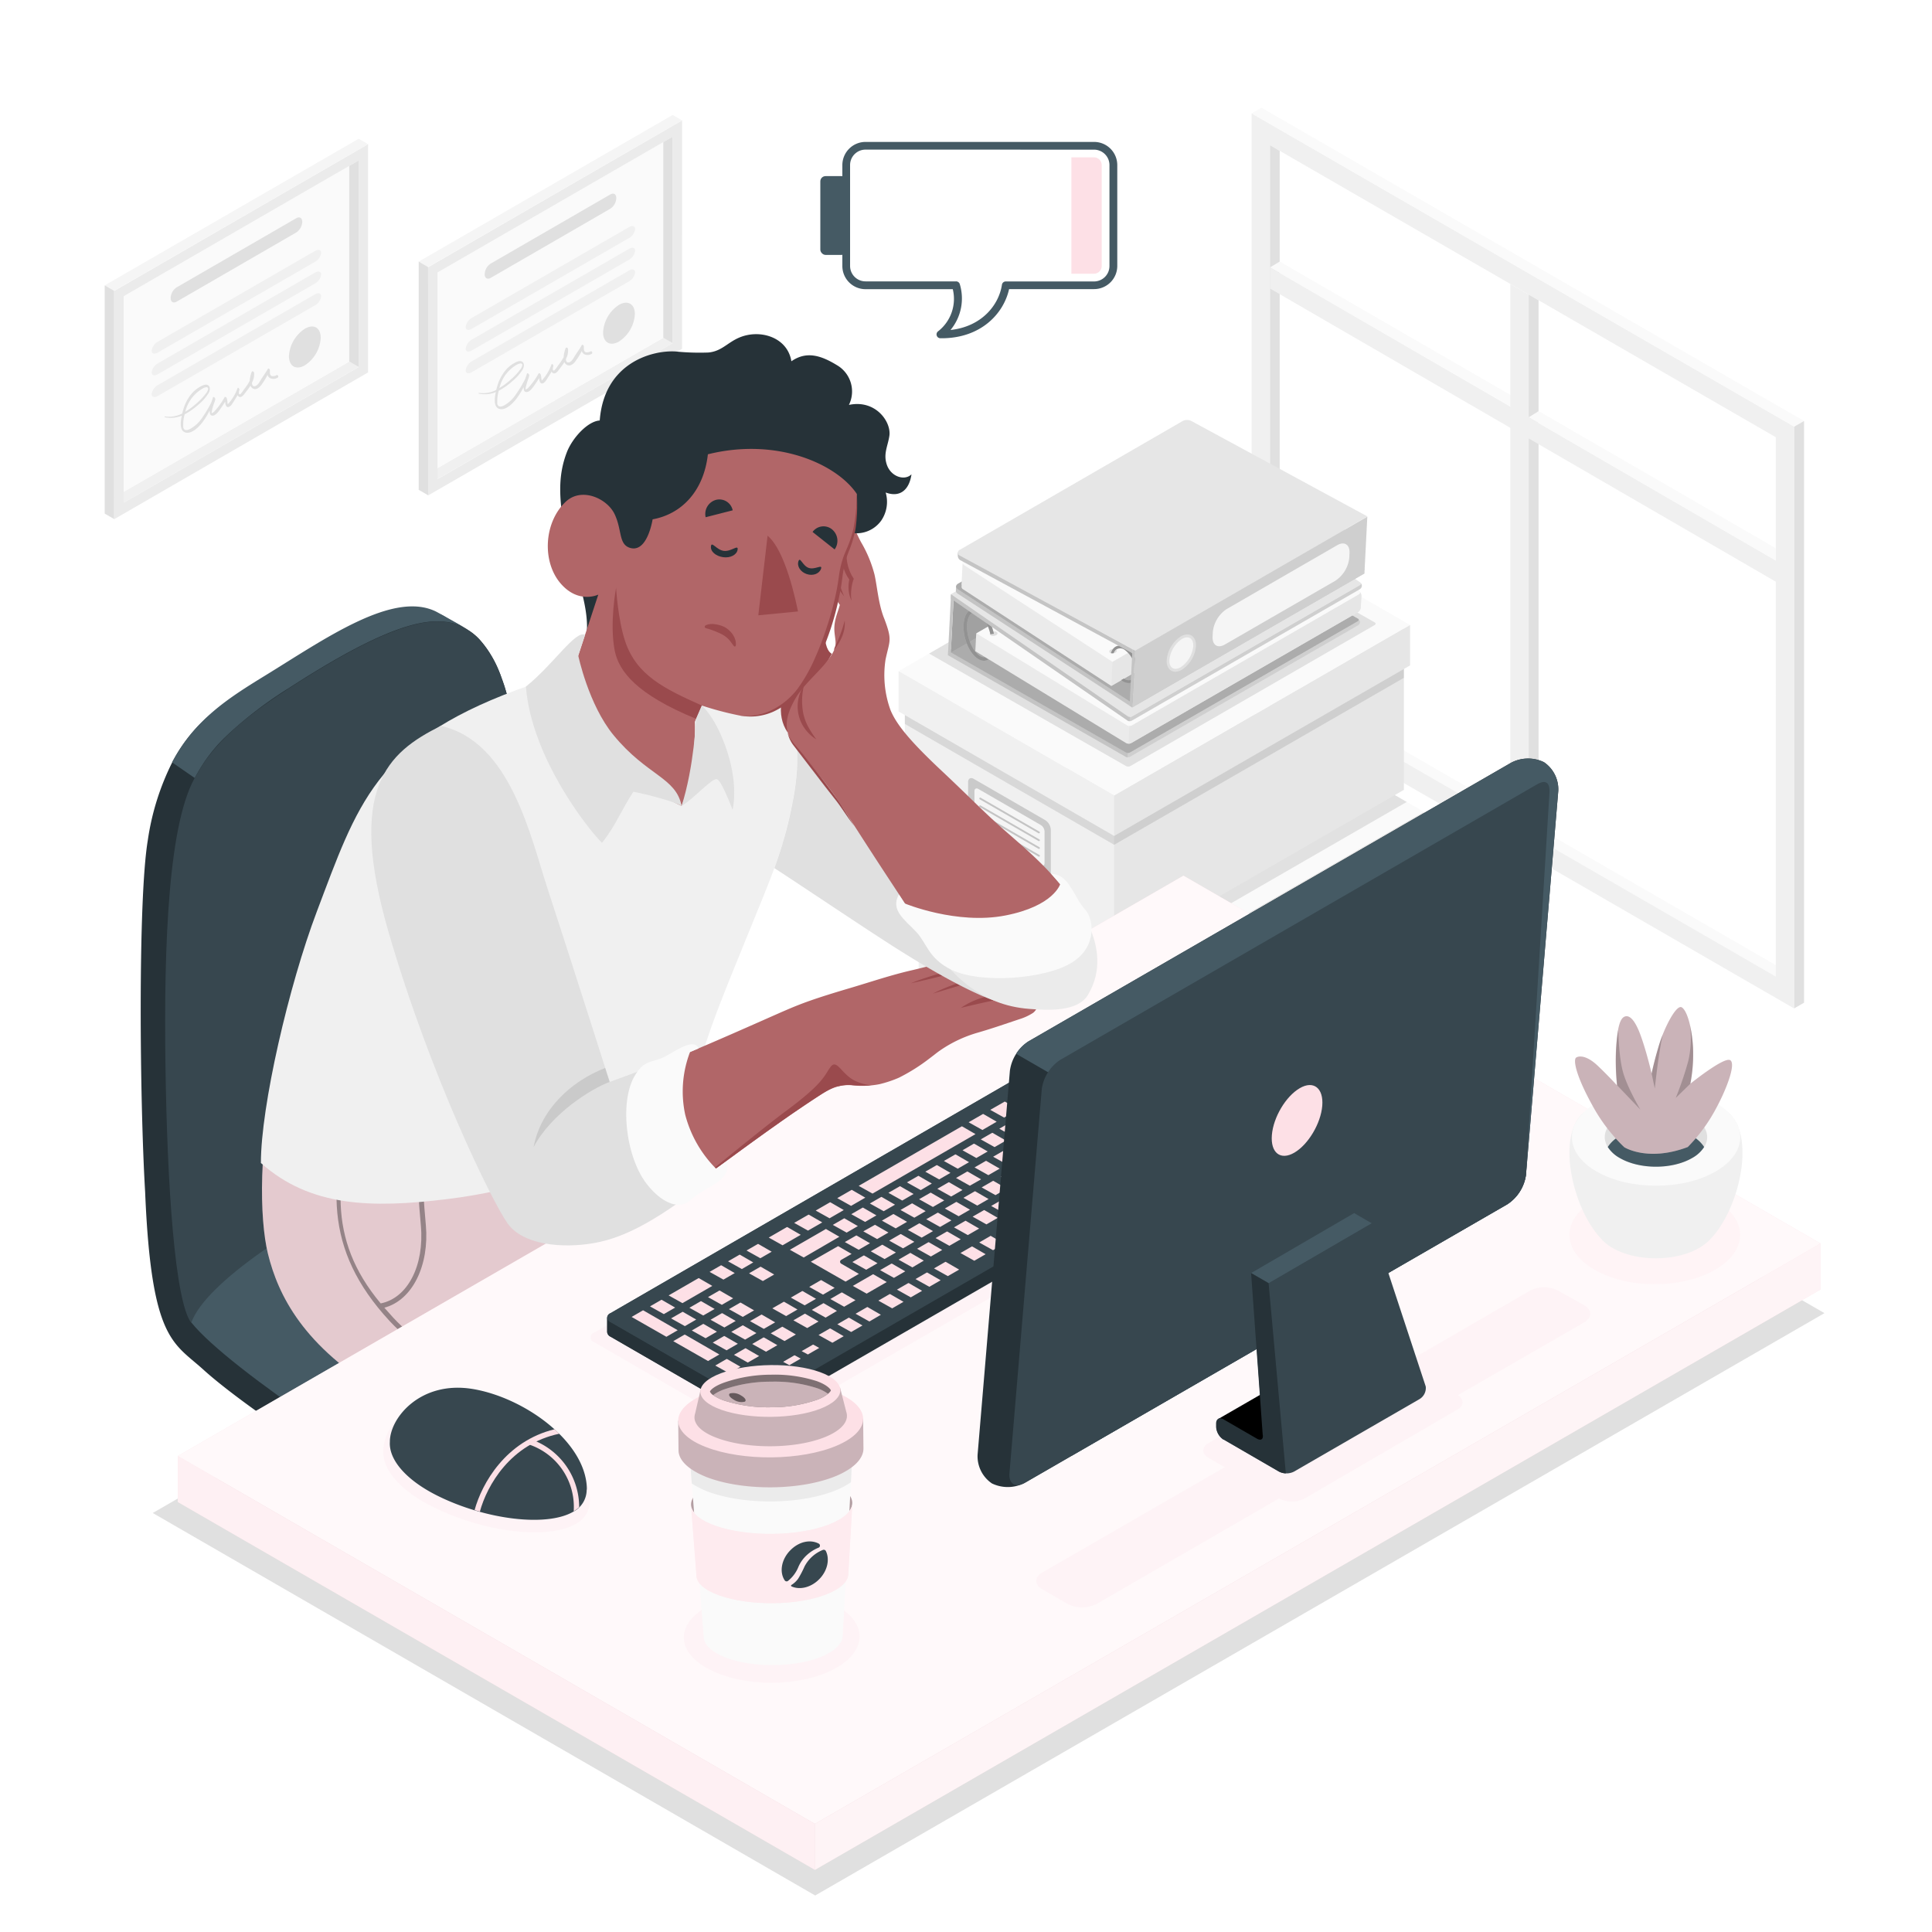 <svg class="animated" id="freepik_stories-tiredness" xmlns="http://www.w3.org/2000/svg" viewBox="0 0 500 500" version="1.1" xmlns:xlink="http://www.w3.org/1999/xlink" xmlns:svgjs="http://svgjs.com/svgjs"><style>svg#freepik_stories-tiredness:not(.animated) .animable {opacity: 0;}svg#freepik_stories-tiredness.animated #freepik--Shadow--inject-122 {animation: 1s 1 forwards cubic-bezier(.36,-0.01,.5,1.38) lightSpeedLeft;animation-delay: 0s;}svg#freepik_stories-tiredness.animated #freepik--Diplomas--inject-122 {animation: 1s 1 forwards cubic-bezier(.36,-0.01,.5,1.38) lightSpeedRight;animation-delay: 0s;}svg#freepik_stories-tiredness.animated #freepik--window--inject-122 {animation: 1s 1 forwards cubic-bezier(.36,-0.01,.5,1.38) zoomIn;animation-delay: 0s;}svg#freepik_stories-tiredness.animated #freepik--Boxes--inject-122 {animation: 1s 1 forwards cubic-bezier(.36,-0.01,.5,1.38) zoomOut;animation-delay: 0s;}svg#freepik_stories-tiredness.animated #freepik--Files--inject-122 {animation: 1s 1 forwards cubic-bezier(.36,-0.01,.5,1.38) lightSpeedRight;animation-delay: 0s;}svg#freepik_stories-tiredness.animated #freepik--Character--inject-122 {animation: 1s 1 forwards cubic-bezier(.36,-0.01,.5,1.38) slideDown;animation-delay: 0s;}svg#freepik_stories-tiredness.animated #freepik--Plant--inject-122 {animation: 1s 1 forwards cubic-bezier(.36,-0.01,.5,1.38) zoomIn;animation-delay: 0s;}svg#freepik_stories-tiredness.animated #freepik--Device--inject-122 {animation: 1s 1 forwards cubic-bezier(.36,-0.01,.5,1.38) slideLeft;animation-delay: 0s;}svg#freepik_stories-tiredness.animated #freepik--Coffee--inject-122 {animation: 1s 1 forwards cubic-bezier(.36,-0.01,.5,1.38) slideRight;animation-delay: 0s;}svg#freepik_stories-tiredness.animated #freepik--speech-bubble--inject-122 {animation: 1s 1 forwards cubic-bezier(.36,-0.01,.5,1.38) lightSpeedLeft;animation-delay: 0s;}            @keyframes lightSpeedLeft {              from {                transform: translate3d(-50%, 0, 0) skewX(20deg);                opacity: 0;              }              60% {                transform: skewX(-10deg);                opacity: 1;              }              80% {                transform: skewX(2deg);              }              to {                opacity: 1;                transform: translate3d(0, 0, 0);              }            }                    @keyframes lightSpeedRight {              from {                transform: translate3d(50%, 0, 0) skewX(-20deg);                opacity: 0;              }              60% {                transform: skewX(10deg);                opacity: 1;              }              80% {                transform: skewX(-2deg);              }              to {                opacity: 1;                transform: translate3d(0, 0, 0);              }            }                    @keyframes zoomIn {                0% {                    opacity: 0;                    transform: scale(0.5);                }                100% {                    opacity: 1;                    transform: scale(1);                }            }                    @keyframes zoomOut {                0% {                    opacity: 0;                    transform: scale(1.5);                }                100% {                    opacity: 1;                    transform: scale(1);                }            }                    @keyframes slideDown {                0% {                    opacity: 0;                    transform: translateY(-30px);                }                100% {                    opacity: 1;                    transform: translateY(0);                }            }                    @keyframes slideLeft {                0% {                    opacity: 0;                    transform: translateX(-30px);                }                100% {                    opacity: 1;                    transform: translateX(0);                }            }                    @keyframes slideRight {                0% {                    opacity: 0;                    transform: translateX(30px);                }                100% {                    opacity: 1;                    transform: translateX(0);                }            }        </style><g id="freepik--Shadow--inject-122" class="animable" style="transform-origin: 255.85px 365.705px;"><polygon id="freepik--shadow--inject-122" points="210.97 490.55 39.53 391.56 300.73 240.86 472.17 339.84 210.97 490.55" style="fill: rgb(224, 224, 224); transform-origin: 255.85px 365.705px;" class="animable"></polygon></g><g id="freepik--Diplomas--inject-122" class="animable" style="transform-origin: 101.81px 82.065px;"><g id="freepik--Diploma--inject-122" class="animable" style="transform-origin: 61.18px 85.145px;"><g id="freepik--Window--inject-122" class="animable" style="transform-origin: 61.18px 85.145px;"><polygon points="29.53 128.71 31.97 130.11 92.82 94.97 90.39 93.57 29.53 128.71" style="fill: rgb(240, 240, 240); transform-origin: 61.175px 111.84px;" id="elx3uynt7ytmf" class="animable"></polygon><polygon points="90.39 93.57 31.97 127.3 31.97 76.66 90.39 42.93 90.39 93.57" style="fill: rgb(250, 250, 250); transform-origin: 61.18px 85.115px;" id="elryuxeunh628" class="animable"></polygon><path d="M95.26,37.31l-65.73,38v59.07l65.73-38ZM92.82,95,32,130.11V76.66L92.82,41.53Z" style="fill: rgb(235, 235, 235); transform-origin: 62.395px 85.845px;" id="elgm82wvmosat" class="animable"></path><polygon points="92.82 94.97 90.39 93.57 90.39 42.93 92.82 41.53 92.82 94.97" style="fill: rgb(224, 224, 224); transform-origin: 91.605px 68.25px;" id="elrgvj5p5gofe" class="animable"></polygon><polygon points="95.26 37.31 92.82 35.91 27.1 73.85 29.53 75.26 95.26 37.31" style="fill: rgb(245, 245, 245); transform-origin: 61.18px 55.585px;" id="ele8jbjvkip8e" class="animable"></polygon><polygon points="27.1 73.85 29.53 75.26 29.53 134.33 27.1 132.92 27.1 73.85" style="fill: rgb(224, 224, 224); transform-origin: 28.315px 104.09px;" id="elcv789rwhztf" class="animable"></polygon></g><path d="M78.93,85.06C81.2,83.75,83,84.81,83,87.43a9.09,9.09,0,0,1-4.11,7.12c-2.27,1.31-4.11.24-4.11-2.38A9.07,9.07,0,0,1,78.93,85.06Z" style="fill: rgb(224, 224, 224); transform-origin: 78.89px 89.804px;" id="el4lez0mex61o" class="animable"></path><path d="M45.73,74.36,76.66,56.48c.86-.5,1.56-.09,1.56.9v.09a3.46,3.46,0,0,1-1.56,2.7L45.73,78.06c-.86.5-1.56.09-1.56-.9v-.1A3.43,3.43,0,0,1,45.73,74.36Z" style="fill: rgb(224, 224, 224); transform-origin: 61.195px 67.27px;" id="el1b6c8xkqpc9" class="animable"></path><path d="M40.83,88.44,81.55,64.93c.86-.5,1.56-.27,1.56.5a3.13,3.13,0,0,1-1.56,2.31L40.8,91.26c-.86.5-1.55.27-1.54-.51A3.15,3.15,0,0,1,40.83,88.44Z" style="fill: rgb(240, 240, 240); transform-origin: 61.185px 78.095px;" id="elzu7aozfko1" class="animable"></path><path d="M40.83,94.05,81.55,70.54c.86-.5,1.56-.27,1.56.51a3.11,3.11,0,0,1-1.56,2.3L40.8,96.88c-.86.5-1.55.27-1.54-.52A3.17,3.17,0,0,1,40.83,94.05Z" style="fill: rgb(240, 240, 240); transform-origin: 61.185px 83.71px;" id="eld5xhw23k5b" class="animable"></path><path d="M40.83,99.67,81.55,76.16c.86-.5,1.56-.27,1.56.5A3.13,3.13,0,0,1,81.55,79L40.8,102.5c-.86.49-1.55.26-1.54-.52A3.15,3.15,0,0,1,40.83,99.67Z" style="fill: rgb(240, 240, 240); transform-origin: 61.185px 89.326px;" id="elbwhd49jl7nj" class="animable"></path><path d="M71.62,97.08a2.38,2.38,0,0,1-1,.27c-.87,0-.79-.89-.76-1.5,0-.28-.37-.7-.57-.34-.53.95-1.2,1.84-1.77,2.76-.34.57-1,1.85-1.84,1.67-.35-.08-.46-.45-.47-.91a4.58,4.58,0,0,0,.55-2.54c0-.27-.48-.59-.62-.23a8.28,8.28,0,0,0-.53,2.33,13.11,13.11,0,0,1-1.31,2c-.29.38-.53.8-.85,1.15-.07.08-.22.3-.34.32-.28,0-.25-.12-.29-.31a2,2,0,0,1,.14-.84h0a.25.25,0,0,1,0-.07h0c0-.28-.35-.69-.49-.35a12.26,12.26,0,0,1-2.39,4l-.16.13c0-.17,0-.33-.06-.49a4.61,4.61,0,0,0-.19-1.11c-.07-.17-.38-.45-.55-.21a18.6,18.6,0,0,1-2.71,3.74,4.08,4.08,0,0,1-.57.4c-.18-.11.11-1.09.14-1.24.11-.45.26-.88.4-1.31a4.5,4.5,0,0,0,.33-1.08c.05-.33-.52-.85-.63-.4,0,.18-.2.63-.37,1.18a29.38,29.38,0,0,1-2.29,3.87A8.92,8.92,0,0,1,49.22,111c-.36.19-1,.47-1.43.19s-.36-.79-.37-1.15a9.27,9.27,0,0,1,.38-2.82,17.65,17.65,0,0,0,3.53-2.49,12.28,12.28,0,0,0,2.66-3c.37-.65.58-1.73-.29-2.1-.61-.26-1.39.17-1.91.45a8.58,8.58,0,0,0-1.94,1.51,11.16,11.16,0,0,0-2.42,4.44c-.08.26-.18.59-.28,1a7.51,7.51,0,0,1-4.48.75c-.09,0-.12.18,0,.2a7.38,7.38,0,0,0,4.39-.42c-.39,1.7-.62,4,1,4.39s3.5-1.55,4.35-2.69a17.91,17.91,0,0,0,1.7-2.74,1.59,1.59,0,0,1,.15-.21c0,.79.16,1.37.93,1.24s1.5-1.25,1.93-1.85.78-1.16,1.15-1.75c.07.71.2,1.52.88,1.38s1.24-1.31,1.56-1.8a14.79,14.79,0,0,0,.77-1.27.87.87,0,0,0,.16.23c.56.61,1.23,0,1.59-.52.52-.68,1.11-1.4,1.59-2.16a1.34,1.34,0,0,0,.68.76c.86.41,1.68-.31,2.18-1A17.3,17.3,0,0,0,69.25,97a1.24,1.24,0,0,0,.6.83,2,2,0,0,0,2.05-.13C72.17,97.52,71.91,96.93,71.62,97.08Zm-19.05,3.4c.4-.21,1.24-.55,1.29.13a2.33,2.33,0,0,1-.55,1.19,14.9,14.9,0,0,1-2.37,2.52,19.41,19.41,0,0,1-3,2.26A9.57,9.57,0,0,1,52.57,100.48Z" style="fill: rgb(224, 224, 224); transform-origin: 57.302px 103.686px;" id="elq2utw2gpaz" class="animable"></path></g><g id="freepik--diploma--inject-122" class="animable" style="transform-origin: 142.44px 78.985px;"><g id="freepik--window--inject-122" class="animable" style="transform-origin: 142.44px 78.985px;"><polygon points="110.8 122.55 113.23 123.96 174.08 88.82 171.65 87.42 110.8 122.55" style="fill: rgb(240, 240, 240); transform-origin: 142.44px 105.69px;" id="elwsmgcs5hmms" class="animable"></polygon><polygon points="171.65 87.42 113.23 121.15 113.23 70.51 171.65 36.78 171.65 87.42" style="fill: rgb(250, 250, 250); transform-origin: 142.44px 78.965px;" id="elrmf2a9wb2is" class="animable"></polygon><path d="M176.52,31.16l-65.73,38v59.06l65.72-37.94Zm-2.44,57.66L113.23,124V70.51l60.85-35.13Z" style="fill: rgb(235, 235, 235); transform-origin: 143.655px 79.69px;" id="el40hg8icsglh" class="animable"></path><polygon points="174.08 88.82 171.65 87.42 171.65 36.78 174.08 35.38 174.08 88.82" style="fill: rgb(224, 224, 224); transform-origin: 172.865px 62.1px;" id="elr4ch67i8lfc" class="animable"></polygon><polygon points="176.52 31.16 174.09 29.75 108.36 67.7 110.79 69.11 176.52 31.16" style="fill: rgb(245, 245, 245); transform-origin: 142.44px 49.43px;" id="el6wugj427lf7" class="animable"></polygon><polygon points="108.36 67.7 110.79 69.11 110.8 128.17 108.36 126.77 108.36 67.7" style="fill: rgb(224, 224, 224); transform-origin: 109.58px 97.935px;" id="elu5rkbpq0zy" class="animable"></polygon></g><path d="M160.19,78.9c2.27-1.31,4.11-.24,4.11,2.38a9.07,9.07,0,0,1-4.11,7.11c-2.27,1.31-4.11.25-4.11-2.37A9.09,9.09,0,0,1,160.19,78.9Z" style="fill: rgb(224, 224, 224); transform-origin: 160.19px 83.646px;" id="el7yo1eldu1d9" class="animable"></path><path d="M127,68.21l30.94-17.88c.86-.5,1.55-.09,1.55.9v.09a3.45,3.45,0,0,1-1.55,2.7L127,71.91c-.86.49-1.56.09-1.56-.9V70.9A3.43,3.43,0,0,1,127,68.21Z" style="fill: rgb(224, 224, 224); transform-origin: 142.465px 61.118px;" id="elhyj3ys2a2wp" class="animable"></path><path d="M122.09,82.28l40.72-23.51c.86-.49,1.56-.27,1.56.51a3.13,3.13,0,0,1-1.56,2.31L122.06,85.11c-.86.5-1.55.27-1.54-.51A3.19,3.19,0,0,1,122.09,82.28Z" style="fill: rgb(240, 240, 240); transform-origin: 142.445px 71.942px;" id="elkrj5uskrzc" class="animable"></path><path d="M122.09,87.9l40.72-23.51c.86-.5,1.56-.27,1.56.51a3.13,3.13,0,0,1-1.56,2.3L122.06,90.73c-.86.49-1.55.26-1.54-.52A3.17,3.17,0,0,1,122.09,87.9Z" style="fill: rgb(240, 240, 240); transform-origin: 142.445px 77.556px;" id="el5uyipvwlikp" class="animable"></path><path d="M122.09,93.51,162.81,70c.86-.5,1.56-.27,1.56.5a3.13,3.13,0,0,1-1.56,2.31L122.06,96.34c-.86.5-1.55.27-1.54-.51A3.19,3.19,0,0,1,122.09,93.51Z" style="fill: rgb(240, 240, 240); transform-origin: 142.445px 83.17px;" id="el6ri4ue45s8m" class="animable"></path><path d="M152.88,90.92a2.12,2.12,0,0,1-1,.27c-.87,0-.79-.88-.77-1.49,0-.28-.37-.7-.57-.34-.53,1-1.2,1.83-1.77,2.76-.34.57-1,1.85-1.84,1.67-.35-.08-.46-.45-.46-.92a4.55,4.55,0,0,0,.54-2.54c0-.26-.48-.58-.62-.23a8,8,0,0,0-.52,2.34,14,14,0,0,1-1.32,2c-.28.38-.53.79-.84,1.15-.08.08-.22.3-.34.32-.29,0-.26-.12-.3-.31a2,2,0,0,1,.14-.84h0a.19.19,0,0,1,0-.07h0c0-.27-.35-.68-.49-.34a12.32,12.32,0,0,1-2.39,4l-.16.13c0-.16,0-.32-.06-.48a4.53,4.53,0,0,0-.19-1.11c-.07-.18-.38-.45-.54-.21a19.73,19.73,0,0,1-2.71,3.74,6.32,6.32,0,0,1-.57.4c-.19-.11.1-1.1.14-1.25.11-.44.25-.87.4-1.3a5,5,0,0,0,.32-1.08c.06-.34-.52-.85-.63-.4,0,.18-.2.63-.37,1.18a28.94,28.94,0,0,1-2.29,3.87,8.86,8.86,0,0,1-3.17,3.06c-.37.2-1,.48-1.44.2s-.36-.79-.37-1.16a10,10,0,0,1,.38-2.82,16.88,16.88,0,0,0,3.53-2.49,12.1,12.1,0,0,0,2.67-3c.36-.66.58-1.73-.3-2.1-.61-.26-1.39.16-1.9.45a8.16,8.16,0,0,0-1.94,1.51,11.11,11.11,0,0,0-2.43,4.44c-.08.25-.18.59-.28,1a7.51,7.51,0,0,1-4.48.75c-.08,0-.12.18,0,.19a7.38,7.38,0,0,0,4.39-.41c-.39,1.7-.61,4,1,4.39s3.49-1.55,4.34-2.69a18.36,18.36,0,0,0,1.71-2.75,1.21,1.21,0,0,1,.14-.2c0,.79.16,1.36.93,1.23s1.5-1.24,1.93-1.84.78-1.16,1.16-1.75c.07.71.2,1.52.87,1.38s1.24-1.32,1.56-1.8a11,11,0,0,0,.77-1.27.87.87,0,0,0,.16.23c.56.61,1.23,0,1.6-.52.51-.68,1.1-1.4,1.58-2.16a1.29,1.29,0,0,0,.68.75c.87.41,1.69-.31,2.19-1a18.62,18.62,0,0,0,1.63-2.63,1.27,1.27,0,0,0,.6.83,2,2,0,0,0,2-.13C153.43,91.36,153.17,90.78,152.88,90.92Zm-19,3.41c.4-.21,1.25-.55,1.29.13a2.33,2.33,0,0,1-.55,1.19,15.7,15.7,0,0,1-2.37,2.52,19.33,19.33,0,0,1-3,2.26A9.52,9.52,0,0,1,133.83,94.33Z" style="fill: rgb(224, 224, 224); transform-origin: 138.572px 97.561px;" id="eldn5ofluh3e5" class="animable"></path></g></g><g id="freepik--window--inject-122" class="animable" style="transform-origin: 395.405px 144.44px;"><g id="freepik--window--inject-122" class="animable" style="transform-origin: 395.405px 144.44px;"><polygon points="331.19 175.65 459.59 249.77 459.58 113.15 331.19 39.05 331.19 175.65" style="fill: rgb(255, 255, 255); transform-origin: 395.39px 144.41px;" id="elvfhouehkram" class="animable"></polygon><polygon points="462.1 251.23 459.59 252.73 328.67 177.15 331.19 175.65 462.1 251.23" style="fill: rgb(250, 250, 250); transform-origin: 395.385px 214.19px;" id="elw8bz5v3n9pg" class="animable"></polygon><path d="M323.92,179.89,464.34,261V110.41L323.92,29.34Zm4.75-142.32,130.91,75.58V252.73L328.67,177.15Z" style="fill: rgb(240, 240, 240); transform-origin: 394.13px 145.17px;" id="eld44x7t2x0hn" class="animable"></path><polygon points="328.67 177.15 331.19 175.65 331.19 39.05 328.67 37.57 328.67 177.15" style="fill: rgb(224, 224, 224); transform-origin: 329.93px 107.36px;" id="elycfoarcrf9" class="animable"></polygon><polygon points="323.92 29.34 326.48 27.88 466.89 108.95 464.34 110.41 323.92 29.34" style="fill: rgb(250, 250, 250); transform-origin: 395.405px 69.145px;" id="elrtne0npmrr" class="animable"></polygon><polygon points="466.89 108.95 464.34 110.41 464.34 260.96 466.89 259.5 466.89 108.95" style="fill: rgb(224, 224, 224); transform-origin: 465.615px 184.955px;" id="elpx96h0wgxme" class="animable"></polygon><polygon points="457.49 140.71 457.49 143.67 328.67 69.2 331.19 67.69 457.49 140.71" style="fill: rgb(250, 250, 250); transform-origin: 393.08px 105.68px;" id="el7o9gh9p3618" class="animable"></polygon><polygon points="398.18 77.71 395.62 76.24 395.62 215.82 398.18 214.36 398.18 77.71" style="fill: rgb(224, 224, 224); transform-origin: 396.9px 146.03px;" id="elnq5kz0ozl2" class="animable"></polygon><polygon points="390.87 73.51 395.62 76.24 395.62 215.82 390.87 213.07 390.87 73.51" style="fill: rgb(240, 240, 240); transform-origin: 393.245px 144.665px;" id="el445nv9h3wza" class="animable"></polygon><polygon points="328.67 69.2 328.67 74.67 459.63 150.57 459.63 145.09 328.67 69.2" style="fill: rgb(240, 240, 240); transform-origin: 394.15px 109.885px;" id="el80gqyukg7qd" class="animable"></polygon><polygon points="395.62 107.99 398.18 106.42 459.59 141.92 459.59 145.09 395.62 107.99" style="fill: rgb(250, 250, 250); transform-origin: 427.605px 125.755px;" id="ellpun04wf1c9" class="animable"></polygon></g></g><g id="freepik--Boxes--inject-122" class="animable" style="transform-origin: 300.535px 212.76px;"><g id="freepik--boxes--inject-122" class="animable" style="transform-origin: 300.535px 212.76px;"><g id="freepik--Box--inject-122" class="animable" style="transform-origin: 302.325px 236.935px;"><polygon points="291.94 295.99 291.94 254.27 237.75 222.98 237.75 264.7 291.94 295.99" style="fill: rgb(240, 240, 240); transform-origin: 264.845px 259.485px;" id="eleiogdb1g05g" class="animable"></polygon><polygon points="291.94 254.27 366.91 211.05 366.91 252.76 291.94 295.99 291.94 254.27" style="fill: rgb(230, 230, 230); transform-origin: 329.425px 253.52px;" id="elq6xrrw9o7p9" class="animable"></polygon><polygon points="291.94 254.27 236.14 222.04 312.71 177.88 368.51 210.11 291.94 254.27" style="fill: rgb(250, 250, 250); transform-origin: 302.325px 216.075px;" id="elx6qsmu10mdh" class="animable"></polygon><polygon points="291.94 254.27 291.94 264.7 236.14 232.48 236.14 222.04 291.94 254.27" style="fill: rgb(240, 240, 240); transform-origin: 264.04px 243.37px;" id="ela9rci9p00ji" class="animable"></polygon><polygon points="368.51 210.11 291.94 254.27 291.94 264.7 368.51 220.55 368.51 210.11" style="fill: rgb(230, 230, 230); transform-origin: 330.225px 237.405px;" id="elyxkgozsrg5" class="animable"></polygon><g id="elqq3gj9n6ak"><path d="M237.75,233.41v2.29L291.94,267V264.7Zm129.16-11.93-75,43.22V267l75-43.22Z" style="opacity: 0.1; transform-origin: 302.33px 244.24px;" class="animable"></path></g><path d="M274.1,260.61l-18.51-10.69c-.8-.46-1.45-.08-1.45.84V261.7a3.19,3.19,0,0,0,1.45,2.5l18.51,10.69c.8.46,1.44.09,1.44-.83V263.11A3.18,3.18,0,0,0,274.1,260.61Z" style="fill: rgb(224, 224, 224); transform-origin: 264.84px 262.406px;" id="el0hhq0trq43gt" class="animable"></path><g id="elk301o6rw4vi"><path d="M274.1,260.61l-18.51-10.69c-.8-.46-1.45-.08-1.45.84V261.7a3.19,3.19,0,0,0,1.45,2.5l18.51,10.69c.8.46,1.44.09,1.44-.83V263.11A3.18,3.18,0,0,0,274.1,260.61Z" style="opacity: 0.1; transform-origin: 264.84px 262.406px;" class="animable"></path></g><path d="M272.91,261.85l-16.14-9.32c-.53-.3-1-.05-1,.56v8.21a2.11,2.11,0,0,0,1,1.66l16.14,9.32c.53.31,1,.06,1-.55v-8.21A2.15,2.15,0,0,0,272.91,261.85Z" style="fill: rgb(245, 245, 245); transform-origin: 264.84px 262.408px;" id="el4v5eyj7dd2o" class="animable"></path><g id="elrmfjgxn8cor"><g style="opacity: 0.2; transform-origin: 264.842px 262.396px;" class="animable"><path d="M272.46,264a.25.25,0,0,0,.21-.12.24.24,0,0,0-.09-.32l-15.24-8.8a.24.24,0,0,0-.32.09.23.23,0,0,0,.08.32l15.24,8.8Z" id="eldun7dwwi2" class="animable" style="transform-origin: 264.842px 259.366px;"></path><path d="M272.46,266a.26.26,0,0,0,.21-.11.24.24,0,0,0-.09-.32l-15.24-8.8a.23.23,0,0,0-.24.4l15.24,8.8Z" id="elh0gx8lud4oj" class="animable" style="transform-origin: 264.843px 261.368px;"></path><path d="M272.46,268.05a.25.25,0,0,0,.21-.12.24.24,0,0,0-.09-.32l-15.24-8.8a.24.24,0,0,0-.32.09.23.23,0,0,0,.08.32l15.24,8.8A.27.27,0,0,0,272.46,268.05Z" id="ell1abuy0n5n" class="animable" style="transform-origin: 264.842px 263.416px;"></path><path d="M272.46,270.06a.26.26,0,0,0,.21-.11.24.24,0,0,0-.09-.32l-15.24-8.8a.23.23,0,0,0-.24.4l15.24,8.8A.27.27,0,0,0,272.46,270.06Z" id="eln18ml1lrk5e" class="animable" style="transform-origin: 264.843px 265.428px;"></path></g></g></g><g id="freepik--box--inject-122" class="animable" style="transform-origin: 298.745px 190.23px;"><g id="el1esmp22lfrn"><polygon points="364.06 207.54 288.82 250.93 237.47 221.27 312.71 177.88 364.06 207.54" style="opacity: 0.1; transform-origin: 300.765px 214.405px;" class="animable"></polygon></g><g id="freepik--box--inject-122" class="animable" style="transform-origin: 298.745px 188.585px;"><polygon points="288.36 247.64 288.36 205.92 234.17 174.63 234.17 216.35 288.36 247.64" style="fill: rgb(240, 240, 240); transform-origin: 261.265px 211.135px;" id="elx62u9qtjg1q" class="animable"></polygon><polygon points="288.36 205.92 363.33 162.69 363.33 204.41 288.36 247.64 288.36 205.92" style="fill: rgb(230, 230, 230); transform-origin: 325.845px 205.165px;" id="ele0ua8qhzm36" class="animable"></polygon><polygon points="288.36 205.92 232.56 173.69 309.13 129.53 364.93 161.76 288.36 205.92" style="fill: rgb(250, 250, 250); transform-origin: 298.745px 167.725px;" id="eltb87ix5z9qd" class="animable"></polygon><polygon points="288.36 205.92 288.36 216.35 232.56 184.13 232.56 173.69 288.36 205.92" style="fill: rgb(240, 240, 240); transform-origin: 260.46px 195.02px;" id="elodqnn46i8xd" class="animable"></polygon><polygon points="364.93 161.76 288.36 205.92 288.36 216.35 364.93 172.2 364.93 161.76" style="fill: rgb(230, 230, 230); transform-origin: 326.645px 189.055px;" id="ely4tz4quyczm" class="animable"></polygon><g id="el7bapjxkfqpn"><path d="M234.17,185.06v2.29l54.19,31.29v-2.29Zm129.16-11.93-75,43.22v2.29l75-43.22Z" style="opacity: 0.1; transform-origin: 298.75px 195.885px;" class="animable"></path></g><path d="M270.52,212.26,252,201.57c-.8-.46-1.45-.09-1.45.84v10.94a3.19,3.19,0,0,0,1.45,2.5l18.51,10.69c.8.46,1.44.09,1.44-.83v-11A3.18,3.18,0,0,0,270.52,212.26Z" style="fill: rgb(224, 224, 224); transform-origin: 261.25px 214.055px;" id="el9x207vevfg" class="animable"></path><g id="elk2yokmx8ksj"><path d="M270.52,212.26,252,201.57c-.8-.46-1.45-.09-1.45.84v10.94a3.19,3.19,0,0,0,1.45,2.5l18.51,10.69c.8.46,1.44.09,1.44-.83v-11A3.18,3.18,0,0,0,270.52,212.26Z" style="opacity: 0.1; transform-origin: 261.25px 214.055px;" class="animable"></path></g><path d="M269.33,213.5l-16.14-9.32c-.53-.3-1-.06-1,.56v8.2a2.11,2.11,0,0,0,1,1.67l16.14,9.32c.54.31,1,.06,1-.56v-8.2A2.11,2.11,0,0,0,269.33,213.5Z" style="fill: rgb(245, 245, 245); transform-origin: 261.26px 214.057px;" id="elw6n597xyar" class="animable"></path><g id="elkhoeoj6ttaa"><g style="opacity: 0.2; transform-origin: 261.267px 214.064px;" class="animable"><path d="M268.88,215.67a.25.25,0,0,0,.21-.12.24.24,0,0,0-.09-.32l-15.24-8.8a.24.24,0,0,0-.23.41l15.24,8.8A.2.2,0,0,0,268.88,215.67Z" id="elyyvfuarxzfq" class="animable" style="transform-origin: 261.283px 211.044px;"></path><path d="M268.88,217.68a.26.26,0,0,0,.21-.11.24.24,0,0,0-.09-.32l-15.24-8.8a.23.23,0,1,0-.23.4l15.24,8.8A.2.2,0,0,0,268.88,217.68Z" id="el69jfby9r5m8" class="animable" style="transform-origin: 261.266px 213.05px;"></path><path d="M268.88,219.7a.25.25,0,0,0,.21-.12.24.24,0,0,0-.09-.32l-15.24-8.8a.24.24,0,0,0-.23.41l15.24,8.8A.2.2,0,0,0,268.88,219.7Z" id="elfqujiwmnvze" class="animable" style="transform-origin: 261.283px 215.074px;"></path><path d="M268.88,221.71a.26.26,0,0,0,.21-.11.25.25,0,0,0-.09-.33l-15.24-8.79a.23.23,0,1,0-.23.4l15.24,8.8A.2.2,0,0,0,268.88,221.71Z" id="elkxb7pe4f9fr" class="animable" style="transform-origin: 261.267px 217.08px;"></path></g></g></g></g></g></g><g id="freepik--Files--inject-122" class="animable" style="transform-origin: 298.223px 153.535px;"><g id="freepik--files--inject-122" class="animable" style="transform-origin: 298.223px 153.535px;"><g id="el8yxx7hc38dk"><path d="M240.45,169.14l50.92,29.09a1.07,1.07,0,0,0,.58.15,1.18,1.18,0,0,0,.6-.13l63.19-36.48c.33-.19.35-.51,0-.71l-51-29.09Z" style="opacity: 0.1; transform-origin: 298.223px 165.176px;" class="animable"></path></g><path d="M352,161a1.19,1.19,0,0,1-.57.87l-59,34a1.09,1.09,0,0,1-1.05,0l-46-26.29.06-1.11,60.06-34.68,46.05,26.3A1.11,1.11,0,0,1,352,161Z" style="fill: rgb(230, 230, 230); transform-origin: 298.69px 164.897px;" id="elly5yg7mo0ei" class="animable"></path><g id="elvocjbxks218"><path d="M291.93,194.88l-.05,1.11a1.15,1.15,0,0,0,.53-.12l59-34A1.25,1.25,0,0,0,352,161a1.18,1.18,0,0,0-.49-.9.35.35,0,0,1,0,.65l-59,34A1.07,1.07,0,0,1,291.93,194.88Z" style="opacity: 0.1; transform-origin: 321.94px 178.045px;" class="animable"></path></g><g id="elkvr61k44pcd"><path d="M245.38,168.45l46,26.29a1,1,0,0,0,.52.14,1.07,1.07,0,0,0,.54-.12l59-34a.35.35,0,0,0,0-.65l-46.06-26.29Z" style="opacity: 0.25; transform-origin: 298.52px 164.35px;" class="animable"></path></g><g id="elsaqyhbchoi"><path d="M245.38,168.45l-.06,1.11,46,26.29a1,1,0,0,0,.53.14l.05-1.11a1,1,0,0,1-.52-.14Z" style="opacity: 0.15; transform-origin: 268.61px 182.22px;" class="animable"></path></g><polygon points="246.07 168.91 306.15 134.24 306.9 119.54 246.82 154.37 246.07 168.91" style="fill: rgb(230, 230, 230); transform-origin: 276.485px 144.225px;" id="eld7gd6p4ibj6" class="animable"></polygon><g id="elgjeswlhdwbe"><polygon points="246.07 168.91 306.15 134.24 306.9 119.54 246.82 154.37 246.07 168.91" style="opacity: 0.3; transform-origin: 276.485px 144.225px;" class="animable"></polygon></g><path d="M351.72,153a1.5,1.5,0,0,1,.6,1.22l-.15,3a1.62,1.62,0,0,1-.72,1.19l-58.72,33.89a1.4,1.4,0,0,1-1.32,0l-39-23.78.24-4.59,60.06-34.67Z" style="fill: rgb(235, 235, 235); transform-origin: 302.365px 160.863px;" id="el1s6j8t6kjck" class="animable"></path><path d="M312.76,129.25l39,23.79c.36.23.34.59,0,.81L293,187.73a1.4,1.4,0,0,1-1.32,0L252.7,163.92Z" style="fill: rgb(250, 250, 250); transform-origin: 302.361px 158.573px;" id="el6zfvsmxc0vt" class="animable"></path><path d="M257.79,164.39a1.41,1.41,0,0,1-.45.15,1.25,1.25,0,0,1-.72,0,.4.4,0,0,1-.21-.09c-.36-.21-.29-.6.14-.84a1.49,1.49,0,0,1,.63-.18,1.2,1.2,0,0,1,.75.14s.06,0,.07.06C258.27,163.83,258.19,164.16,257.79,164.39Z" style="fill: rgb(224, 224, 224); transform-origin: 257.168px 164.006px;" id="el904zi056jma" class="animable"></path><path d="M292.29,187.87l-.23,4.6a1.35,1.35,0,0,0,.67-.15l58.72-33.88a1.66,1.66,0,0,0,.72-1.2l.15-3a1.51,1.51,0,0,0-.45-1.09c.19.21.13.49-.18.67L293,187.72A1.2,1.2,0,0,1,292.29,187.87Z" style="fill: rgb(230, 230, 230); transform-origin: 322.19px 172.81px;" id="el0wf631wzq2mq" class="animable"></path><path d="M251.09,157.9a2.47,2.47,0,0,1,2.71.22c1.59,1,2.89,3.38,3.42,5.91l-.91.12c-.49-2.24-1.63-4.33-3-5.22a2.09,2.09,0,0,0-1.11-.39,1.22,1.22,0,0,0-.7.18c-.74.44-1.2,1.65-1.24,3.24-.07,3,1.4,6.52,3.27,7.74a2,2,0,0,0,1.34.38l.95.61-.06,0a2.17,2.17,0,0,1-1.16.31,3,3,0,0,1-1.55-.53c-2.14-1.39-3.76-5.14-3.68-8.54C249.42,160,250,158.52,251.09,157.9Z" style="fill: rgb(224, 224, 224); transform-origin: 253.294px 164.298px;" id="elja3ec83ltx" class="animable"></path><g id="ele9avhoh88z4"><g style="opacity: 0.35; transform-origin: 253.294px 164.298px;" class="animable"><path d="M251.09,157.9a2.47,2.47,0,0,1,2.71.22c1.59,1,2.89,3.38,3.42,5.91l-.91.12c-.49-2.24-1.63-4.33-3-5.22a2.09,2.09,0,0,0-1.11-.39,1.22,1.22,0,0,0-.7.18c-.74.44-1.2,1.65-1.24,3.24-.07,3,1.4,6.52,3.27,7.74a2,2,0,0,0,1.34.38l.95.61-.06,0a2.17,2.17,0,0,1-1.16.31,3,3,0,0,1-1.55-.53c-2.14-1.39-3.76-5.14-3.68-8.54C249.42,160,250,158.52,251.09,157.9Z" id="el7k0qe1gv8i5" class="animable" style="transform-origin: 253.294px 164.298px;"></path></g></g><path d="M352.45,151.62a1.24,1.24,0,0,1-.57.88l-59,34a1.12,1.12,0,0,1-1.05,0l-45.76-31.59.05-1.12,60.06-34.67L352,150.73A1.11,1.11,0,0,1,352.45,151.62Z" style="fill: rgb(230, 230, 230); transform-origin: 299.26px 152.875px;" id="elhgc2ag4sexp" class="animable"></path><g id="elp743y7iy4bd"><path d="M292.41,185.54l-.06,1.11a1.07,1.07,0,0,0,.54-.12l59-34a1.24,1.24,0,0,0,.57-.88,1.12,1.12,0,0,0-.48-.89c.28.18.26.47,0,.64l-59,34A.9.9,0,0,1,292.41,185.54Z" style="opacity: 0.1; transform-origin: 322.405px 168.705px;" class="animable"></path></g><path d="M246.12,153.81l45.76,31.59a1,1,0,0,0,.53.14.9.9,0,0,0,.54-.12l59-34c.3-.17.32-.46,0-.64l-45.79-31.59Z" style="fill: rgb(230, 230, 230); transform-origin: 299.151px 152.367px;" id="el0aw2oh2qncof" class="animable"></path><g id="elmml7q01xhk"><path d="M246.12,153.81l-.05,1.12,45.76,31.59a.92.92,0,0,0,.52.13l.06-1.11a1,1,0,0,1-.53-.14Z" style="opacity: 0.15; transform-origin: 269.24px 170.231px;" class="animable"></path></g><polygon points="245.38 168.45 246.12 153.84 246.82 154.37 246.07 168.91 245.38 168.45" style="fill: rgb(230, 230, 230); transform-origin: 246.1px 161.375px;" id="eljnjdv01lmy" class="animable"></polygon><g id="elyl109lrk2yq"><polygon points="245.38 168.45 246.12 153.84 246.82 154.37 246.07 168.91 245.38 168.45" style="opacity: 0.15; transform-origin: 246.1px 161.375px;" class="animable"></polygon></g><path d="M247.84,153.62a.88.88,0,0,1-.46-.75c0-.26.06-1.14.06-1.14l58.05-32.82a2.51,2.51,0,0,1,2.41,0l45.21,29.47L293,183.08Z" style="fill: rgb(230, 230, 230); transform-origin: 300.245px 150.841px;" id="eluozmq1gmzxn" class="animable"></path><g id="eln6fdexcsn6"><path d="M247.84,153.62a.88.88,0,0,1-.46-.75c0-.26.06-1.14.06-1.14l58.05-32.82a2.51,2.51,0,0,1,2.41,0l45.21,29.47L293,183.08Z" style="opacity: 0.15; transform-origin: 300.245px 150.841px;" class="animable"></path></g><path d="M247.9,152.51c-.65-.42-.61-1.08.07-1.48l57.57-33.24a2.56,2.56,0,0,1,2.42,0l45.21,29.47L293.09,182Z" style="fill: rgb(230, 230, 230); transform-origin: 300.303px 149.743px;" id="el7hdvfdsqtm6" class="animable"></path><g id="el8ula8aupr"><path d="M247.9,152.51c-.65-.42-.61-1.08.07-1.48l57.57-33.24a2.56,2.56,0,0,1,2.42,0l45.21,29.47L293.09,182Z" style="opacity: 0.25; transform-origin: 300.303px 149.743px;" class="animable"></path></g><path d="M342.81,139.63l-33.48-21.81a2.51,2.51,0,0,0-2.41,0l-53.45,30.86-4.35-2.86-.29,5.65.08.06a.76.76,0,0,0,.37,1l38.33,25,60.08-34.66.31-6.18Z" style="fill: rgb(235, 235, 235); transform-origin: 298.415px 147.521px;" id="elbdgolfvf1wm" class="animable"></path><path d="M249.59,146.32c-.65-.42-.61-1.08.08-1.48l57.56-33.24a2.56,2.56,0,0,1,2.42.05l38.35,25L287.92,171.3Z" style="fill: rgb(250, 250, 250); transform-origin: 298.563px 141.31px;" id="elg41avlhqch6" class="animable"></path><polygon points="287.92 171.3 287.61 177.47 347.69 142.81 348 136.63 287.92 171.3" style="fill: rgb(230, 230, 230); transform-origin: 317.805px 157.05px;" id="elxnfxk6768c" class="animable"></polygon><path d="M288.69,168.9a1.77,1.77,0,0,1-.46.15,1.22,1.22,0,0,1-.71,0,.47.47,0,0,1-.22-.09c-.35-.21-.29-.6.14-.84a1.57,1.57,0,0,1,.64-.18,1.21,1.21,0,0,1,.75.14s.05,0,.07.06C289.16,168.34,289.09,168.67,288.69,168.9Z" style="fill: rgb(224, 224, 224); transform-origin: 288.063px 168.516px;" id="elk6rfh9zxtu" class="animable"></path><path d="M291.52,167.64a3.14,3.14,0,0,0-1.66-.56,2.16,2.16,0,0,0-1.78.83,2.83,2.83,0,0,0-.56,1.11,1.22,1.22,0,0,0,.71,0,1.79,1.79,0,0,1,.67-.94,1.9,1.9,0,0,1,2.24.16,6.9,6.9,0,0,1,2.7,5.56c-.1,2-1.46,2.82-3,1.81l-.71.4c.1.08.21.14.3.2a3.1,3.1,0,0,0,1.65.57h0a2.2,2.2,0,0,0,1.78-.85,3.61,3.61,0,0,0,.72-2.12A7.54,7.54,0,0,0,291.52,167.64Z" style="fill: rgb(224, 224, 224); transform-origin: 291.05px 171.93px;" id="eljma5amrxn2" class="animable"></path><g id="el3ezveqpui4z"><path d="M291.52,167.64a3.14,3.14,0,0,0-1.66-.56,2.16,2.16,0,0,0-1.78.83,2.83,2.83,0,0,0-.56,1.11,1.22,1.22,0,0,0,.71,0,1.79,1.79,0,0,1,.67-.94,1.9,1.9,0,0,1,2.24.16,6.9,6.9,0,0,1,2.7,5.56c-.1,2-1.46,2.82-3,1.81l-.71.4c.1.08.21.14.3.2a3.1,3.1,0,0,0,1.65.57h0a2.2,2.2,0,0,0,1.78-.85,3.61,3.61,0,0,0,.72-2.12A7.54,7.54,0,0,0,291.52,167.64Z" style="opacity: 0.35; transform-origin: 291.05px 171.93px;" class="animable"></path></g><path d="M293.1,168,247.88,143l0,.8a1.39,1.39,0,0,0,.55,1.12l44.66,24.15Z" style="fill: rgb(230, 230, 230); transform-origin: 270.49px 156.035px;" id="elobvo5aysg8o" class="animable"></path><g id="elwv1uz0twa2"><path d="M293.1,168,247.88,143l0,.8a1.39,1.39,0,0,0,.55,1.12l44.66,24.15Z" style="opacity: 0.15; transform-origin: 270.49px 156.035px;" class="animable"></path></g><path d="M248.34,143.76a.8.8,0,0,1,.08-1.48L306,109a2.49,2.49,0,0,1,2.41,0l45.46,24.64L293.78,168.4Z" style="fill: rgb(230, 230, 230); transform-origin: 300.875px 138.544px;" id="elj1068sd2og" class="animable"></path><polygon points="293.03 183.08 353.11 148.42 353.86 133.71 293.78 168.4 293.03 183.08" style="fill: rgb(230, 230, 230); transform-origin: 323.445px 158.395px;" id="elw3u88cpv0f" class="animable"></polygon><g id="elfervjgtt8wp"><polygon points="293.03 183.08 353.11 148.42 353.86 133.71 293.78 168.4 293.03 183.08" style="opacity: 0.1; transform-origin: 323.445px 158.395px;" class="animable"></polygon></g><path d="M304.14,173.84a2.06,2.06,0,0,1-1.7-.9,3.53,3.53,0,0,1-.5-2.15,8.2,8.2,0,0,1,3.66-6.09,3.34,3.34,0,0,1,1.71-.5c1.41,0,2.29,1.25,2.2,3.05a8.17,8.17,0,0,1-3.66,6.09,3.34,3.34,0,0,1-1.71.5Z" style="fill: rgb(224, 224, 224); transform-origin: 305.721px 169.02px;" id="el1ut2yilkfm8" class="animable"></path><path d="M302.64,170.8c-.1,2,1.19,2.87,2.9,1.89a7.4,7.4,0,0,0,3.27-5.45c.1-2-1.19-2.87-2.9-1.89A7.44,7.44,0,0,0,302.64,170.8Z" style="fill: rgb(245, 245, 245); transform-origin: 305.725px 169.02px;" id="elzsbo3qxay4k" class="animable"></path><path d="M313.87,163.62l-.05,1.11c-.12,2.22,1.31,3.15,3.18,2.07l28.6-16.51a8.16,8.16,0,0,0,3.6-6l.05-1.11c.12-2.23-1.31-3.16-3.18-2.08l-28.6,16.52A8.11,8.11,0,0,0,313.87,163.62Z" style="fill: rgb(245, 245, 245); transform-origin: 331.535px 153.95px;" id="el2gti7gnio66" class="animable"></path><polygon points="292.34 182.63 293.08 168.01 293.78 168.4 293.03 183.08 292.34 182.63" style="fill: rgb(230, 230, 230); transform-origin: 293.06px 175.545px;" id="eldgffua55e4a" class="animable"></polygon><g id="elnulnmfq6mhc"><polygon points="292.34 182.63 293.08 168.01 293.78 168.4 293.03 183.08 292.34 182.63" style="opacity: 0.15; transform-origin: 293.06px 175.545px;" class="animable"></polygon></g></g></g><g id="freepik--Character--inject-122" class="animable" style="transform-origin: 253.793px 285.202px;"><g id="freepik--character--inject-122" class="animable" style="transform-origin: 253.793px 285.202px;"><g id="freepik--Chair--inject-122" class="animable" style="transform-origin: 136.367px 279.545px;"><path d="M236.3,350.29c.28-3.67-2.63-7.86-9.11-12.84-11.95-9.18-55.38-39.38-72.25-50.57a.18.18,0,0,0-.14-.15C141.88,277.4,139,213.52,132,183c-.07-.29-.55-2.63-1.53-5.65,0-.14-.1-.27-.14-.41-.14-.41-.29-.82-.44-1.25-.08-.21-.15-.43-.22-.63h0a28.76,28.76,0,0,0-5.56-9.57,13.64,13.64,0,0,0-2.9-2.4c-1.46-1-5-2.77-5.78-3.3-8.79-6.26-31.08,9.62-46.82,16.67-9.79,4.4-18.28,9.87-24.06,20.87h0a66.09,66.09,0,0,0-6.3,20.13c-2.59,15.62-2.07,68-.69,91h0c1.59,38.4,7.25,38.92,15,45.94,13.3,12.09,52.36,36.81,65.4,43.18,23.63,11.55,44.76-1.67,60.23-7.83s44.73-20.5,51.35-24.55c3.93-2.41,6.08-5,6.27-7.87C235.81,356.17,236.2,351.5,236.3,350.29Z" style="fill: rgb(38, 50, 56); transform-origin: 136.367px 280.257px;" id="elr9ho47ajxo" class="animable"></path><path d="M178.66,382.66c15.46-6.15,44.74-20.51,51.36-24.56,8.95-5.46,8.67-11.81-2.82-20.64-16-12.27-81.52-56.71-81.52-56.71s-76.21,36.72-94.27,52.76c-2.73,2.43-2.84,7.56-1.89,8.75,9.9,12.37,54,40.92,68.92,48.22C142.08,402,163.21,388.82,178.66,382.66Z" style="fill: rgb(69, 90, 100); transform-origin: 142.649px 337.898px;" id="elw5qalicbbkc" class="animable"></path><path d="M121.15,163a2.07,2.07,0,0,0-.25-.15,13.39,13.39,0,0,0-6.53-2c-8-.65-20.6,4.94-39.48,17.14A103.32,103.32,0,0,0,58.7,190.36l-.29.28a39.41,39.41,0,0,0-4.14,4.63c-.21.27-.42.54-.62.83s-.24.31-.34.47c-.26.37-.52.75-.76,1.13-.5.77-1,1.57-1.46,2.39-.06.09-.1.17-.15.26l-.54,1,0,0-5.87-4.06c5.78-11,14.65-16.66,23.79-22.27,15.75-9.65,33.29-22.19,44.46-16.78C113.58,158.64,119.68,162.05,121.15,163Z" style="fill: rgb(69, 90, 100); transform-origin: 82.84px 179.142px;" id="elek101e2bxnc" class="animable"></path><path d="M132,183c-1-4-4.55-21.41-17.58-22.11-8-.63-20.6,4.95-39.48,17.15-8.79,5.68-18.92,12.95-24,22.36-7.4,11.69-8.56,44.11-8.12,75.29s2.45,61.13,6.67,66.65c7.42-20.8,95-61.75,105.31-55.56C141.88,277.4,139,213.52,132,183Z" style="fill: rgb(55, 71, 79); transform-origin: 98.769px 251.591px;" id="elr19owoofva" class="animable"></path></g><g id="freepik--Bottom--inject-122" class="animable" style="transform-origin: 157.161px 332.32px;"><path d="M71.94,275.14c-5.22,20.7-4.78,40.42-2.61,49.28,2.65,10.84,9.23,24.12,29.91,36.29,29.42,17.31,49.87,28.79,49.87,28.79L246.52,326,175.73,284.8Z" style="fill: rgb(253, 224, 230); transform-origin: 157.161px 332.32px;" id="el3hkxijo87cn" class="animable"></path><g id="el2ql3v617cat"><path d="M71.94,275.14c-5.22,20.7-4.78,40.42-2.61,49.28,2.65,10.84,9.23,24.12,29.91,36.29,29.42,17.31,49.87,28.79,49.87,28.79L246.52,326,175.73,284.8Z" style="opacity: 0.1; transform-origin: 157.161px 332.32px;" class="animable"></path></g><g id="elvdwte193j4k"><path d="M101.76,341c-.79-.86-1.55-1.72-2.29-2.57,7.34-1.95,11.66-11.07,10.74-21.36-.52-5.9-1.12-12.59-.32-18.93l-1.28-.16c-.82,6.47-.22,13.24.31,19.21.93,10.38-3.46,18.77-10.4,20.13-14.06-16.84-11.87-33.19-5-54.89l-1.24-.39c-7.5,23.79-8.64,41.25,8.55,59.84,11.3,12.22,42.12,28.9,60.15,40l1.21-.78C144.18,370.07,113.08,353.25,101.76,341Z" style="opacity: 0.35; transform-origin: 124.636px 331.96px;" class="animable"></path></g><g id="el8f6ecuongr4"><path d="M180.4,306.14c-3.92,12.63-12.08,18.65-12.08,18.65,15.26,11.12,27.78,21.43,36.51,29L215.51,347,178,321.79C182.39,312.85,180.4,306.14,180.4,306.14Z" style="opacity: 0.35; transform-origin: 191.915px 329.965px;" class="animable"></path></g></g><g id="freepik--Desk--inject-122" class="animable" style="transform-origin: 258.59px 355.27px;"><polygon points="210.9 472.02 46.01 376.82 306.28 226.62 471.17 321.82 210.9 472.02" style="fill: rgb(253, 224, 230); transform-origin: 258.59px 349.32px;" id="elkrbhgxyz12q" class="animable"></polygon><g id="elgzra6q5wjc"><polygon points="210.9 472.02 46.01 376.82 306.28 226.62 471.17 321.82 210.9 472.02" style="fill: rgb(255, 255, 255); opacity: 0.8; transform-origin: 258.59px 349.32px;" class="animable"></polygon></g><polygon points="46.01 376.82 46.01 388.72 210.9 483.92 210.9 472.02 46.01 376.82" style="fill: rgb(253, 224, 230); transform-origin: 128.455px 430.37px;" id="elywcov08fgg" class="animable"></polygon><g id="elek5s5t109gh"><polygon points="46.01 376.82 46.01 388.72 210.9 483.92 210.9 472.02 46.01 376.82" style="fill: rgb(255, 255, 255); opacity: 0.5; transform-origin: 128.455px 430.37px;" class="animable"></polygon></g><polygon points="210.9 483.92 471.17 333.72 471.17 321.82 210.9 472.02 210.9 483.92" style="fill: rgb(253, 224, 230); transform-origin: 341.035px 402.87px;" id="elsdoow7nelsm" class="animable"></polygon><g id="eldpagm9v7shb"><polygon points="210.9 472.02 471.17 321.82 471.17 333.72 210.9 483.92 210.9 472.02" style="fill: rgb(255, 255, 255); opacity: 0.65; transform-origin: 341.035px 402.87px;" class="animable"></polygon></g></g><g id="freepik--Top--inject-122" class="animable" style="transform-origin: 175.756px 204.398px;"><path id="freepik--Chest--inject-122" d="M194.89,174.14c-15.71-8.1-34.06-5.65-61.38,4.5-36.38,13.53-41.07,29.7-51.5,57.23-7.3,19.26-14.5,50.49-14.49,65.11,12.75,11.38,28.59,11.75,48.19,9.35,35.67-4.35,63-21.71,64.81-29.71-.3-6.61,6.31-22.25,12.54-37.59,7.23-17.78,9.42-22.38,12.05-35.43C207.43,196.13,207.6,180.68,194.89,174.14Z" style="fill: rgb(240, 240, 240); transform-origin: 136.924px 240.41px;" class="animable"></path><g id="freepik--Arm--inject-122" class="animable" style="transform-origin: 182.349px 255.085px;"><path d="M114.21,191c12.77.67,19.81,19,25.87,38.25,6.94,22,21.42,67.19,21.42,67.19l-28.21,18.31S127.52,308.12,119,287c-7.4-18.41-10.67-27.15-15.81-44.41C98.25,225.92,91.31,202.81,114.21,191Z" style="fill: rgb(177, 102, 104); transform-origin: 129.851px 252.875px;" id="el99yiqmeogb4" class="animable"></path><path d="M142.88,298l15.9-6.74c-.65-2.6-1.16-6.08-2.11-9.88l-1.29-4c-13.47,7.08-22.49,17.05-23.22,27.55Z" style="fill: rgb(154, 74, 77); transform-origin: 145.47px 291.155px;" id="elyhmlaeumzh" class="animable"></path><path d="M253,267.26c3.63-1.05,6.77-2.14,10.86-3.51a14,14,0,0,0,3.48-1.61c1.23-.92,1.75-2.92.72-3.46a9.34,9.34,0,0,0-3.35-.42,46.59,46.59,0,0,0-7.46.66c2.32-.71,4.37-1.39,6.39-2.22a2.65,2.65,0,0,0,1.81-3.32c-.26-1.2-1.81-1.71-5.06-1.49-.48-1-2.15-2.27-5.46-1.92-.39-.94-2.31-1.7-4.69-1.48s-3.87.51-6.21.86c-3,.44-4.81,1-7.73,1.68-5.51,1.24-10.8,3.05-16.21,4.65-9.32,2.75-12.63,4-16.94,5.86s-20.68,9.26-33,14.2c-19.91,8-30.1,12.24-35.69,23.55-3.89,7.85-5.25,13.78,2.33,18.48s22.69,2.78,32.64-4c13.78-9.46,28.07-20.79,42.71-30.31,2.61-1.69,4.94-2.81,8.12-2.61a23.63,23.63,0,0,0,7.37-.27,30.15,30.15,0,0,0,5-1.67,47.94,47.94,0,0,0,7.94-5c.95-.7,1.86-1.47,2.84-2.14A33.3,33.3,0,0,1,253,267.26Z" style="fill: rgb(177, 102, 104); transform-origin: 199.963px 284.405px;" id="el3paozb03qxb" class="animable"></path><path d="M260.42,251.89c-1.61.38-3.2.76-4.79,1.17s-3.18.81-4.75,1.26l-4.72,1.4-4.72,1.42a43.48,43.48,0,0,1,4.53-2c1.54-.6,3.11-1.11,4.7-1.57s3.2-.82,4.83-1.1A35.33,35.33,0,0,1,260.42,251.89Z" style="fill: rgb(154, 74, 77); transform-origin: 250.93px 254.515px;" id="elk4c3ggximth" class="animable"></path><path d="M255,250c-1.63.27-3.23.63-4.83,1l-4.79,1.18-4.8,1.18c-1.6.38-3.21.77-4.83,1.1,1.53-.64,3.09-1.17,4.67-1.68s3.17-.95,4.77-1.36,3.22-.75,4.86-1A27.42,27.42,0,0,1,255,250Z" style="fill: rgb(154, 74, 77); transform-origin: 245.375px 252.23px;" id="elrlx43r0y7e" class="animable"></path><path d="M220.32,280.8a35,35,0,0,0,5.12.09,13.18,13.18,0,0,1-4.09-1.15c-3.56-1.67-4.74-5.82-6.39-3.64s-1.55,4-11.33,11.26c-6.8,5-23.57,18.86-23.64,18.92l4.88-3.56,4.24-3.1,1.71-1.25q2.52-1.85,5.07-3.68h0c1.59-1.15,3.2-2.3,4.81-3.43l1.4-1c1.22-.85,2.43-1.7,3.65-2.53l1.48-1c1.65-1.12,3.31-2.23,5-3.31,2.41-1.56,3.77-2.19,4.9-2.33A10.49,10.49,0,0,1,220.32,280.8Z" style="fill: rgb(154, 74, 77); transform-origin: 202.715px 290.881px;" id="elut1vughvwsd" class="animable"></path><path d="M263.67,256.7a2.6,2.6,0,0,0,1.84-3.1,2.56,2.56,0,0,1-1.78,2.11c-1.66.56-6.09,1.5-9.53,2.51a19.41,19.41,0,0,0-5.53,2.62c.83-.2,6.81-1.64,8.61-1.92C259.6,258.21,261.65,257.53,263.67,256.7Z" style="fill: rgb(154, 74, 77); transform-origin: 257.124px 257.22px;" id="elgzzb8b4rz98" class="animable"></path><path d="M114.09,187.86c-14.08,7-24.27,16.37-13.51,53.44s26.79,69.75,30.8,75.34,14.19,6.51,22.39,5.06,16.95-6.18,31.34-17.64c0,0-17.14-16-7.39-31.38L157.79,280s-10.18-32-16-49.78C137.28,216.51,132.16,191.88,114.09,187.86Z" style="fill: rgb(224, 224, 224); transform-origin: 140.599px 255.085px;" id="elzzdkk7cyvh" class="animable"></path><g id="eliktnuagg4p"><path d="M157.79,280c-4.78,1.76-15.08,8.16-19.71,16.89,1.86-9.77,9.6-17,18.55-20.51Z" style="opacity: 0.1; transform-origin: 147.935px 286.635px;" class="animable"></path></g><path d="M180.8,271.33l-2.22.94a28.46,28.46,0,0,0-1.25,16.19,30.6,30.6,0,0,0,8,14l2.92-2a5,5,0,0,1-.95,4c-1.5,2.07-5.62,3.47-8.69,6.19s-7.74.33-11.35-4.4c-5.24-6.88-7-21-3-27.82,2.7-4.57,4.6-3.13,8.34-5.26S179.68,268.9,180.8,271.33Z" style="fill: rgb(250, 250, 250); transform-origin: 175.205px 291.023px;" id="el4xhbp5qpihc" class="animable"></path></g><path d="M279.34,237.82l-22.07,21.1s-8.06-2.28-28.39-15.47c-9.18-5.95-21-13.92-28.47-18.78a107.13,107.13,0,0,0,4.71-17.06c2.31-11.48,2.48-26.93-10.23-33.48a43.4,43.4,0,0,0-17.48-4.73c16.79-.36,29.12,6.35,43.68,19.51C236.32,202.67,279.34,237.82,279.34,237.82Z" style="fill: rgb(224, 224, 224); transform-origin: 228.375px 214.153px;" id="el9gbzgahfdv" class="animable"></path><path d="M215.28,169.2s-1-.38-1.5-2.4-.42-3.46-.92-5.71-1.84-6-4-6.17-2.8,4.7-2.5,8.61.46,6.21-1.77,10.86-3.94,10.49-.74,15.18Z" style="fill: rgb(154, 74, 77); transform-origin: 208.683px 172.243px;" id="elobtbrhf44b" class="animable"></path><path d="M228.88,160.19c-1.54-3.7-1.87-8.51-2.56-11.51a32.68,32.68,0,0,0-3.48-8.37c-1.56-2.9-2.93-6.76-4.07-7s-2.89,1.09-2.57,3.47c0,0-1.62-1.62-3-3.33s-2.48-3.91-4.27-4.15-2.35,2.56-1.54,4.39,1.38,2.87,1.38,2.87-1.63.93.21,4.19a17.14,17.14,0,0,0,2.78,3.58c.83,2.56,1.07,3.84,2.58,5.86,1,2.39,1.62,4.44,3,6.35-.43,1.86-1.7,4.13-1.36,7.24s.91,3.79-2.37,7.88c-2.21,2.75-6.13,6-8.1,9.73s-3.18,7.5.28,11.69,6.11,7.22,9.41,11.67c2.49,3.36,5.08,7.88,15.64,23.93,8.2,12.47,8.92,14.06,12.75,18.49s6.42,8.27,12.12,10.76A37.28,37.28,0,0,0,273,260.7a12.41,12.41,0,0,0,5-1.17c3.86-2.07,4.9-7.13,4.78-11.51-.17-6.34-2.5-11.89-7.28-17.79-4.39-5.41-7.27-8.16-14.61-14.55-6-5.2-9.51-9-17.77-16.74-7.49-7.07-11.22-11.52-12.71-15.31a26.49,26.49,0,0,1-1.24-12.9C230.22,165.72,231,165.81,228.88,160.19Z" style="fill: rgb(177, 102, 104); transform-origin: 243.194px 195.05px;" id="elckloboon186" class="animable"></path><path d="M203.82,189.57c.8,2.3,2.67,3.91,4.14,5.83s3,3.78,4.46,5.7,2.91,3.84,4.31,5.8,3,4.85,4.36,6.84c-1.54-1.85-3.24-4.67-4.73-6.57s-3-3.81-4.44-5.71l-4.4-5.73-2.2-2.87A8.4,8.4,0,0,1,203.82,189.57Z" style="fill: rgb(154, 74, 77); transform-origin: 212.455px 201.655px;" id="elzt843t4ba1h" class="animable"></path><path d="M216.2,136.74a18.2,18.2,0,0,0,1.23,3c.48,1,1,1.92,1.56,2.82l.09.14v.21a11.09,11.09,0,0,0,.05,1.72,12.63,12.63,0,0,0,.3,1.72,10.76,10.76,0,0,0,1.38,3.19l.15.25-.08.22a8,8,0,0,0-.36,1.28,12.4,12.4,0,0,0-.21,1.36,10.7,10.7,0,0,0-.06,1.39c0,.47.07.94.12,1.41a8.13,8.13,0,0,1-.75-2.8,9.13,9.13,0,0,1,0-1.48,10,10,0,0,1,.24-1.49l.07.47a9.85,9.85,0,0,1-1.71-3.5,10.39,10.39,0,0,1-.31-1.92,8.09,8.09,0,0,1,.05-2l.07.35a17.46,17.46,0,0,1-1.29-3.11A10.53,10.53,0,0,1,216.2,136.74Z" style="fill: rgb(154, 74, 77); transform-origin: 218.58px 146.095px;" id="el4ixovgvd1n7" class="animable"></path><path d="M208.74,136.52a10.44,10.44,0,0,0,1.33,1.33,12.31,12.31,0,0,0,1.51,1l.1.05.07.18a14.07,14.07,0,0,0,1.86,3.4,10.38,10.38,0,0,0,2.75,2.62l.34.22,0,.39a11.46,11.46,0,0,0,0,2.12,17.93,17.93,0,0,0,.33,2.18,18.21,18.21,0,0,0,.6,2.16c.22.73.53,1.42.82,2.14a14.26,14.26,0,0,1-1.33-1.92,12.52,12.52,0,0,1-1-2.14,11.9,11.9,0,0,1-.57-2.3,8.89,8.89,0,0,1-.08-2.43l.29.61a8.64,8.64,0,0,1-1.72-1.34,10.33,10.33,0,0,1-1.37-1.66,12.78,12.78,0,0,1-1-1.86,11.14,11.14,0,0,1-.65-2l.17.23a8.32,8.32,0,0,1-1.4-1.38A6.93,6.93,0,0,1,208.74,136.52Z" style="fill: rgb(154, 74, 77); transform-origin: 213.595px 145.415px;" id="eld3cihgjof5" class="animable"></path><path d="M218.61,160.58a8.8,8.8,0,0,1-.66,4.11,13.21,13.21,0,0,1-2.18,3.57c.23-.66.53-1.29.8-1.92s.55-1.24.79-1.87A31,31,0,0,0,218.61,160.58Z" style="fill: rgb(154, 74, 77); transform-origin: 217.204px 164.42px;" id="el0hhh22jgmamc" class="animable"></path><path d="M208.07,177.37a17,17,0,0,0-.16,7.37,13.41,13.41,0,0,0,1.28,3.41,28.33,28.33,0,0,0,2.07,3.19,10.18,10.18,0,0,1-2.91-2.68,9.7,9.7,0,0,1-1.67-3.65A9.88,9.88,0,0,1,208.07,177.37Z" style="fill: rgb(154, 74, 77); transform-origin: 208.847px 184.355px;" id="el46ib97jbmap" class="animable"></path><path d="M236.35,237.2c8,4.38,23.27,6.37,34,1.83,6.38-2.69,6.2-7.53,6.2-7.53s12.61,13.36,5,26c-2.63,4.38-10.25,4-15.2,3.6C254,260.16,244.85,252.54,236.35,237.2Z" style="fill: rgb(235, 235, 235); transform-origin: 260.171px 246.414px;" id="elem2z31l13y" class="animable"></path><path d="M232.64,231.5l1.52,2.32s13.4,5.56,26,3.11,14.22-8.14,14.22-8.14l-2.27-2.6s2.41-.33,4.5,2.7,2.49,4.66,4.34,6.64,3.33,9.23-3.47,13.53S254,254.68,246.28,251c-6-2.92-6.35-6.79-9.15-9.82S230.29,235.58,232.64,231.5Z" style="fill: rgb(250, 250, 250); transform-origin: 257.219px 239.662px;" id="elrw1t71nzky" class="animable"></path><g id="freepik--Head--inject-122" class="animable" style="transform-origin: 188.831px 147.527px;"><path d="M151.76,164.67c1.15-8.5-4.25-19.42-5.66-27.58-1.37-7.87-1.8-13.78.58-20,1.41-3.7,5.39-8.07,8.53-8.27,1.14-15,13.7-18.26,19.71-17.85a62.15,62.15,0,0,0,8.41.26c3.44-.32,4.89-2.55,8-3.87,5.34-2.26,12.47-.12,13.48,6.14,3.95-2.75,7.73-1.47,11.78,1a7.87,7.87,0,0,1,3.11,10.29c6.91-1.46,11,4.39,10.47,8-.4,2.68-1.62,4.66-.66,7.47,1.08,3.17,4.65,4.23,6.38,2.49-.53,3.82-2.81,6.14-6.68,4.71a8.6,8.6,0,0,1-1.13,7.24,7.88,7.88,0,0,1-8.42,3.06c-1,1.86-1.69,3.66-3.47,5a13.74,13.74,0,0,1-5.94,2.73c-6.83,1-13.71-.16-20.53-.83l-8.11-.8c-.47,0-2.81-.63-3.21-.32Z" style="fill: rgb(38, 50, 56); transform-origin: 190.437px 125.577px;" id="el2v3q92035wr" class="animable"></path><path d="M145.25,151.18c4.61,5.16,9.59,2.7,9.59,2.7l-8.71,26.47c3.9,9.22,20.05,23.67,30.27,28.22,2.58-6,3.59-14.91,3.42-21.78l1.84-4.19a83.13,83.13,0,0,0,9.73,2.57c6.59,1.1,13-2.54,16.9-8.82,4.12-6.57,8.13-17.83,9.25-26.89a24.83,24.83,0,0,1,1.73-6.75c2.45-5.69,2.46-9.45,2.49-14.86-5.21-7.78-20.71-14.72-38.56-10.28-1.06,9.47-6.74,15.46-14.3,16.83-.45,2.51-2.05,8.7-6,7.34-2.83-1-1.9-4.61-3.84-8.68s-8.53-7.06-12.63-3.23C140.71,135.18,140.19,145.53,145.25,151.18Z" style="fill: rgb(177, 102, 104); transform-origin: 181.766px 162.375px;" id="elq32f586zdje" class="animable"></path><path d="M191.39,185.17a14.86,14.86,0,0,0,8.54-1.5,18.69,18.69,0,0,0,6.6-5.57,41.9,41.9,0,0,0,4.31-7.62,78.78,78.78,0,0,0,3.15-8.23,75.93,75.93,0,0,0,2.33-8.51c.31-1.43.54-2.88.75-4.33A25.65,25.65,0,0,1,218,145c.42-1.46,1.11-2.81,1.63-4.16a26.42,26.42,0,0,0,1.27-4.2,49.5,49.5,0,0,0,.85-8.79,45,45,0,0,1-.32,8.9,27.09,27.09,0,0,1-1.15,4.33c-.5,1.43-1.12,2.75-1.47,4.16a31,31,0,0,0-.81,4.28c-.19,1.49-.41,3-.72,4.42a75.82,75.82,0,0,1-2.26,8.65,81,81,0,0,1-3.28,8.31,38.32,38.32,0,0,1-4.56,7.72,19.39,19.39,0,0,1-7,5.54A14.65,14.65,0,0,1,191.39,185.17Z" style="fill: rgb(154, 74, 77); transform-origin: 206.615px 156.645px;" id="el49jekm16qxu" class="animable"></path><path d="M206.53,158.24l-10.28,1,2.4-20.61C202.05,141.48,204.74,149.54,206.53,158.24Z" style="fill: rgb(154, 74, 77); transform-origin: 201.39px 148.935px;" id="elfm82kpscay" class="animable"></path><path d="M190.07,165c0-.1-.09-.19-.14-.29a5.27,5.27,0,0,0-1.09-1.44,5.5,5.5,0,0,0-1.35-1,7.93,7.93,0,0,0-2.52-.73,4.35,4.35,0,0,0-2.09.18,1,1,0,0,0-.36.2.4.4,0,0,0-.13.38c.05.2.29.28.5.33a19.52,19.52,0,0,1,3.2,1.18,7.23,7.23,0,0,1,2.61,1.78c.36.43.68.88,1,1.32.12.14.3.46.53.4s.22-.44.22-.61A4,4,0,0,0,190.07,165Z" style="fill: rgb(154, 74, 77); transform-origin: 186.416px 164.402px;" id="elack3f8k58g7" class="animable"></path><path d="M181.66,182.6c-9.65-4.32-16.93-7.79-19.89-16.69-1.85-5.58-2.33-13.78-2.33-13.78s-1.75,9.2-.35,16.24c1.07,5.43,5.76,11.39,21.06,17.66Z" style="fill: rgb(154, 74, 77); transform-origin: 170.104px 169.08px;" id="ellg06t78wxll" class="animable"></path><path d="M184,141.35c.16-1.36,1.45,1,3.35,1.22s3.72-1.72,3.55-.37-1.84,2.27-3.75,2S183.8,142.71,184,141.35Z" style="fill: rgb(38, 50, 56); transform-origin: 187.446px 142.589px;" id="elvs5jol8noj" class="animable"></path><path d="M206.64,145.24c.43-1.3,1.05,1.2,2.67,1.74s3.61-1.07,3.17.22-2.09,1.91-3.7,1.37S206.2,146.54,206.64,145.24Z" style="fill: rgb(38, 50, 56); transform-origin: 209.538px 146.818px;" id="eldsmtrh3kpj4" class="animable"></path><path d="M189.62,132.07l-7,1.79a3.79,3.79,0,0,1,2.69-4.5A3.52,3.52,0,0,1,189.62,132.07Z" style="fill: rgb(38, 50, 56); transform-origin: 186.072px 131.557px;" id="ely8t8br9r3ol" class="animable"></path><path d="M216,142.19l-5.71-4.52a3.49,3.49,0,0,1,5-.7A3.82,3.82,0,0,1,216,142.19Z" style="fill: rgb(38, 50, 56); transform-origin: 213.507px 139.203px;" id="el4dra3z9ln5s" class="animable"></path></g><g id="freepik--Neck--inject-122" class="animable" style="transform-origin: 163.058px 191.147px;"><path d="M176.4,208.57c-3.62-1.88-12.48-3.68-12.48-3.68-3.31,5.07-4.54,8.75-8.13,13.23-3.58-3.51-18.22-22-19.69-40.43,7.19-5.76,12.86-14.73,15.31-13.38l-1.76,5.35s2.65,12.71,9.13,20.59C167.47,200.82,174.94,201.14,176.4,208.57Z" style="fill: rgb(224, 224, 224); transform-origin: 156.25px 191.147px;" id="el6hxqi5wh89j" class="animable"></path><path d="M176.4,208.57c3.1-1.79,7.94-7.37,9.18-6.91s4,7.91,4,7.91,1.59-5.78-1.3-14.85-6.66-12.12-6.66-12.12L180.15,186S179.65,198.4,176.4,208.57Z" style="fill: rgb(224, 224, 224); transform-origin: 183.208px 196.085px;" id="elcss6meistwu" class="animable"></path></g></g></g></g><g id="freepik--Plant--inject-122" class="animable" style="transform-origin: 428.563px 296.486px;"><g id="freepik--plant--inject-122" class="animable" style="transform-origin: 428.563px 296.486px;"><g id="freepik--Pot--inject-122" class="animable" style="transform-origin: 428.563px 296.486px;"><g id="el5vdgfz15ab6"><g style="opacity: 0.2; transform-origin: 428.258px 319.613px;" class="animable"><path d="M443.88,310.6c8.62,5,8.62,13,0,18s-22.61,5-31.24,0-8.62-13.05,0-18S435.25,305.62,443.88,310.6Z" style="fill: rgb(253, 224, 230); transform-origin: 428.258px 319.613px;" id="el8n3ksze5hqp" class="animable"></path></g></g><path d="M414.52,320.73c-7.51-7.67-11.92-26.81-4.6-32.89H447.2c7.33,6.08,2.92,25.21-4.59,32.88l-.2.21-.26.25c-.21.21-.44.41-.68.61l-.18.14c-.18.14-.37.29-.57.42a11.44,11.44,0,0,1-1,.63c-6.18,3.56-16.2,3.56-22.37,0h0a10.18,10.18,0,0,1-1-.63c-.19-.13-.36-.26-.53-.4l-.22-.17c-.24-.19-.45-.39-.66-.59l-.3-.29Z" style="fill: rgb(240, 240, 240); transform-origin: 428.564px 306.745px;" id="el291q9uz9ed4" class="animable"></path><path d="M444,285.39c8.5,4.92,8.5,12.88,0,17.79s-22.3,4.91-30.81,0-8.5-12.87,0-17.79S435.46,280.48,444,285.39Z" style="fill: rgb(250, 250, 250); transform-origin: 428.593px 294.283px;" id="elggilrn098i9" class="animable"></path><path d="M437.93,288.88c5.18,3,5.18,7.83,0,10.82s-13.56,3-18.74,0-5.17-7.84,0-10.82S432.76,285.89,437.93,288.88Z" style="fill: rgb(224, 224, 224); transform-origin: 428.562px 294.294px;" id="elc194jbunhvq" class="animable"></path><path d="M419.19,294c5.18-3,13.57-3,18.74,0a8.56,8.56,0,0,1,3.1,2.84,8.49,8.49,0,0,1-3.1,2.85c-5.17,3-13.56,3-18.74,0a8.65,8.65,0,0,1-3.1-2.85A8.72,8.72,0,0,1,419.19,294Z" style="fill: rgb(69, 90, 100); transform-origin: 428.56px 296.845px;" id="elbsp7vfmp6iu" class="animable"></path><path d="M436.79,296.85a42.29,42.29,0,0,0,6.78-9c3.13-5.53,5.81-12.57,4.19-13.48s-10.3,6.1-10.3,6.1a40,40,0,0,0,.69-9.45c-.28-4.93-1.48-9.41-2.89-10.31s-4.57,5.31-5.93,9.82-1.89,7.31-1.89,7.31-1.19-5.19-2.7-9.47c-1.64-4.68-3.13-5.74-4.29-5.27s-1.91,2.64-2.25,8.87a61.06,61.06,0,0,0,.28,8.92s-2.33-2.55-4.91-5c-2.83-2.72-4.83-2.71-5.64-2.2s-.24,4.38,4.14,12.31a44.12,44.12,0,0,0,8.28,10.89S426.42,300.77,436.79,296.85Z" style="fill: rgb(253, 224, 230); transform-origin: 427.933px 279.612px;" id="elhgytcvne9ou" class="animable"></path><g id="eliuga1n0ju8"><g style="opacity: 0.2; transform-origin: 427.933px 279.612px;" class="animable"><path d="M436.79,296.85a42.29,42.29,0,0,0,6.78-9c3.13-5.53,5.81-12.57,4.19-13.48s-10.3,6.1-10.3,6.1a40,40,0,0,0,.69-9.45c-.28-4.93-1.48-9.41-2.89-10.31s-4.57,5.31-5.93,9.82-1.89,7.31-1.89,7.31-1.19-5.19-2.7-9.47c-1.64-4.68-3.13-5.74-4.29-5.27s-1.91,2.64-2.25,8.87a61.06,61.06,0,0,0,.28,8.92s-2.33-2.55-4.91-5c-2.83-2.72-4.83-2.71-5.64-2.2s-.24,4.38,4.14,12.31a44.12,44.12,0,0,0,8.28,10.89S426.42,300.77,436.79,296.85Z" id="elrgeat9fwnsc" class="animable" style="transform-origin: 427.933px 279.612px;"></path></g></g><g id="elq6bi7q6b75q"><path d="M429.33,270.52c-1.35,4.51-1.89,7.31-1.89,7.31h0l.82,3.88s.85-8.49,2.05-13.95C429.93,268.7,429.6,269.64,429.33,270.52Z" style="opacity: 0.2; transform-origin: 428.875px 274.735px;" class="animable"></path></g><g id="elghlgvwob0uk"><path d="M420,277.32c-1.09-4-1.2-10.76-1.2-10.81a42.08,42.08,0,0,0-.56,5.45,61.06,61.06,0,0,0,.28,8.92l6,6.28S421.05,281.31,420,277.32Z" style="opacity: 0.2; transform-origin: 421.353px 276.835px;" class="animable"></path></g><g id="elsjnd5c0kpm"><path d="M433.68,284.14l3.78-3.68h0a40.08,40.08,0,0,0,.69-9.45,34.65,34.65,0,0,0-.76-5.59,26.68,26.68,0,0,1-.44,9.07A84.19,84.19,0,0,1,433.68,284.14Z" style="opacity: 0.2; transform-origin: 435.936px 274.78px;" class="animable"></path></g></g></g></g><g id="freepik--Device--inject-122" class="animable" style="transform-origin: 255.373px 306.151px;"><g id="freepik--device--inject-122" class="animable" style="transform-origin: 255.373px 306.151px;"><g id="freepik--Mouse--inject-122" class="animable" style="transform-origin: 125.937px 377.859px;"><g id="elu7pkmat5asd"><path d="M152.68,388.39c0-.16,0-.32,0-.48v-.07c-.48-12.62-16.95-24.42-30.92-26.76-14.17-2.38-22.55,7.79-22.55,14.28l0,.05c-.32,4.73,4.17,10.24,12.76,14.54,13.21,6.62,29.76,8.61,37,4.46a6.74,6.74,0,0,0,3.69-6Z" style="fill: rgb(253, 224, 230); opacity: 0.2; transform-origin: 125.937px 378.651px;" class="animable"></path></g><path d="M151.87,385.49c0-.15,0-.31,0-.46V385c-.45-12-16.15-23.28-29.47-25.52-13.52-2.27-21.5,7.43-21.5,13.62l0,.05c-.3,4.51,4,9.76,12.17,13.87,12.59,6.3,28.37,8.2,35.24,4.24a6.42,6.42,0,0,0,3.52-5.72Z" style="fill: rgb(55, 71, 79); transform-origin: 126.378px 376.235px;" id="eln1bje35cvul" class="animable"></path><path d="M143.52,369.89c-12.65,3.09-18.8,14-20.7,20.93.46.14.91.26,1.37.38,1.84-6.76,7.92-17.52,20.56-20.15C144.35,370.66,143.94,370.27,143.52,369.89Z" style="fill: rgb(253, 224, 230); transform-origin: 133.785px 380.545px;" id="elbfiukazk6yo" class="animable"></path><path d="M149.89,390.07a18.59,18.59,0,0,0-12.35-17.53l-.48,1.35a17,17,0,0,1,11.41,17.24A8.9,8.9,0,0,0,149.89,390.07Z" style="fill: rgb(253, 224, 230); transform-origin: 143.475px 381.835px;" id="elgft665n99uv" class="animable"></path></g><g id="freepik--Keyboard--inject-122" class="animable" style="transform-origin: 231.54px 324.066px;"><g id="freepik--shadow--inject-122"><path d="M153.77,347.35,192.87,370a4.68,4.68,0,0,0,4.25,0l112.22-64.7a1.3,1.3,0,0,0,0-2.46l-39.09-22.67a4.7,4.7,0,0,0-4.26,0l-112.22,64.7A1.3,1.3,0,0,0,153.77,347.35Z" style="fill: rgb(253, 224, 230); opacity: 0.2; transform-origin: 231.54px 325.085px;" class="animable"></path></g><g id="freepik--keyboard--inject-122" class="animable" style="transform-origin: 230.952px 322.115px;"><path d="M304.77,299.52a1.48,1.48,0,0,0-.86-1.21l-35-20.19a4.61,4.61,0,0,0-4.17,0L158,339.85a1.46,1.46,0,0,0-.87,1.2v3.67a1.46,1.46,0,0,0,.87,1.2l35,20.19a4.61,4.61,0,0,0,4.17,0l106.75-61.62a1.48,1.48,0,0,0,.86-1.2Z" style="fill: rgb(38, 50, 56); transform-origin: 230.955px 322.115px;" id="ellikl5sth0zb" class="animable"></path><path d="M193,362.35l-35-20.1a1.26,1.26,0,0,1,0-2.4l106.73-61.72a4.61,4.61,0,0,1,4.17,0l35,20.19a1.27,1.27,0,0,1,0,2.41L197.16,362.35A4.64,4.64,0,0,1,193,362.35Z" style="fill: rgb(55, 71, 79); transform-origin: 230.947px 320.237px;" id="elyhfqgoe7fhf" class="animable"></path><path d="M194.94,362.85v3.75a4.47,4.47,0,0,1-2-.48L158,345.93a1.48,1.48,0,0,1-.86-1.21V341a1.48,1.48,0,0,0,.86,1.21L193,362.36A4.47,4.47,0,0,0,194.94,362.85Z" style="fill: rgb(38, 50, 56); transform-origin: 176.04px 353.8px;" id="el7bewb3moy7n" class="animable"></path><path d="M266.59,281.31h.07l3.46,2L265.43,286l-3.58-2,4.69-2.71Zm5.42,3.13h.07l3.46,2-3.68,2.13-3.58-2,3.68-2.13Zm-12,.66h.07l3.46,2-3.68,2.13-3.58-2L260,285.1Zm17.39,2.47h.08l3.46,2L275,293l-3.59-2,6-3.44Zm-11,.07a.13.13,0,0,1,.08,0l3.46,2-2.93,1.69-3.58-2,2.93-1.69Zm-12,.66.08,0,3.46,2-3.69,2.14-3.57-2,3.68-2.12Zm7.19,2.11.08,0,3.46,2-2.93,1.7-3.58-2,2.92-1.68Zm21.18.29h.08l3.46,2-4.69,2.71-3.58-2,4.69-2.71Zm-33.92.81H249l3.46,2-26.65,15.39-3.58-2,26.65-15.39Zm20.68.57.08,0,3.46,2-2.93,1.69-3.58-2,2.93-1.69Zm-12.74,1.1h.08l3.46,2-2.93,1.69-3.58-2,2.93-1.69Zm31.4.65h.08l3.46,2-2.93,1.69-3.58-2,2.93-1.69Zm-12,.65.08,0,3.46,2-2.93,1.69-3.58-2,2.93-1.69Zm-11.47.37.08,0,3.46,2-2.93,1.7-3.58-2,2.92-1.68ZM252.07,296h.08l3.46,2-2.93,1.69-3.58-2L252,296Zm31.4.64.08,0,3.46,2-2.93,1.69-3.58-2,2.92-1.69Zm-12,.66s.07,0,.07,0l3.47,2L272.1,301l-3.58-2,2.92-1.68Zm-11.48.37h.08l3.46,2-2.93,1.69-3.58-2,2.93-1.69Zm34.83,0,.08,0,3.46,2-3.69,2.13-3.58-2,3.69-2.12Zm-47.57,1.1h.08l3.46,2-2.93,1.69-3.58-2,2.93-1.69Zm31.4.64.08,0,3.46,2-2.93,1.69-3.58-2,2.93-1.69Zm-12,.66h.08l3.46,2-2.93,1.7-3.58-2,2.93-1.69Zm-11.47.37h.07l3.47,2-2.93,1.69-3.58-2,2.92-1.69Zm-12.74,1.1h.08l3.46,2-2.93,1.69-3.58-2,2.93-1.69Zm44.72.54a.13.13,0,0,1,.08,0l3.46,2-2.93,1.69-3.58-2,2.93-1.69Zm-13.32.1H274l3.46,2-2.93,1.69-3.58-2,2.92-1.69Zm-12,.66H262l3.47,2-2.93,1.69-3.58-2,2.92-1.69Zm-11.48.37h.08l3.46,2L251,306.86l-3.58-2,2.93-1.69Zm-12.74,1.09.08,0,3.46,2L238.29,308l-3.58-2,2.93-1.68Zm44.73.55h.08l3.46,2L283,308.5l-3.58-2,2.92-1.69Zm-13.33.1h.08l3.46,2-2.93,1.69-3.58-2L269,304.9Zm-12,.66h.08l3.46,2-2.93,1.69-3.58-2,2.93-1.69Zm-11.47.36s.07,0,.07,0l3.47,2-2.93,1.69-3.58-2,2.92-1.69ZM232.89,307a.13.13,0,0,1,.08,0l3.46,2-2.93,1.7-3.58-2,2.93-1.68Zm44.72.55h.08l3.46,2-2.93,1.69-3.58-2,2.93-1.69Zm-13.32.1h.08l3.46,2-2.93,1.69-3.58-2,2.92-1.69Zm-43.89.3.08,0,3.46,2-3.68,2.13-3.58-2,3.68-2.12Zm31.91.36h.08l3.46,2L252.92,312l-3.58-2,2.92-1.69Zm-11.48.36.08,0,3.46,2-2.93,1.69-3.58-2,2.93-1.68Zm-12.73,1.1h.07l3.46,2-2.93,1.69-3.58-2,2.93-1.69Zm44.72.55h.07l3.47,2L273.43,314l-3.58-2,2.92-1.69Zm-13.33.09.08,0,3.46,2-2.93,1.69-3.58-2,2.93-1.69Zm-12,.66a.13.13,0,0,1,.08,0l3.46,2-2.93,1.69-3.58-2,2.93-1.69Zm-32.66.09h.08l3.46,2-3.68,2.13-3.59-2,3.69-2.13Zm21.19.28a.13.13,0,0,1,.08,0l3.46,2-2.93,1.7-3.58-2,2.92-1.68Zm-12.74,1.1h.08l3.46,2-2.93,1.69-3.58-2,2.93-1.69Zm31.4.64a.13.13,0,0,1,.08,0l3.46,2-2.93,1.69-3.58-2,2.92-1.68Zm-12,.66.08,0,3.46,2-2.93,1.7-3.58-2,2.93-1.68Zm-11.48.37h.08l3.46,2-2.93,1.69-3.58-2,2.93-1.69Zm34.7.08H266l3.47,2L266.55,318,263,316l2.92-1.69Zm-56.64.07.08,0,3.46,2-3.69,2.12-3.58-2,3.69-2.12Zm9.21.95h.07l3.47,2L219.11,319l-3.58-2,2.93-1.69Zm31.39.64a.14.14,0,0,1,.09,0l3.45,2-2.93,1.69-3.58-2,2.93-1.69Zm-12,.66H238l3.46,2-2.93,1.69-3.58-2,2.93-1.69Zm-11.47.37h.07l3.47,2-2.93,1.69-3.58-2L226.4,317Zm34.69.08h.08l3.46,2-2.93,1.69-3.58-2,2.93-1.69Zm-57.39.51h.08l3.46,2-4.7,2.71-3.58-2,4.69-2.71Zm10,.5a.13.13,0,0,1,.08,0l3.46,2L208,325.44l-3.58-2,9.24-5.33Zm31.4.65h.08l3.46,2-2.93,1.69-3.58-2,2.93-1.69Zm-12,.66h.08l3.46,2-2.93,1.69-3.58-2,2.93-1.69Zm-11.48.37h.08l3.46,2-2.93,1.69-3.58-2,2.93-1.69Zm34.7.08h.07l3.47,2L257,323.55l-3.58-2,2.92-1.69Zm-16,1.66h.07l3.46,2-2.93,1.69-3.58-2,2.93-1.69Zm-44.14.45h.07l3.47,2-2.93,1.69-3.58-2,2.93-1.69Zm32.15.21h.08l3.46,2-2.93,1.69-3.57-2,2.92-1.69Zm-11.47.36a.1.1,0,0,1,.07,0l3.47,2-2.68,1.54a.57.57,0,0,0-.3.49.58.58,0,0,0,.32.51l4.55,2.63-3.44,2-9-5.14,7-4Zm34.69.08.08,0,3.46,2-2.93,1.69-3.58-2,2.93-1.69Zm-16,1.66.08,0,3.46,2L236.13,328l-3.58-2,2.93-1.69Zm-44.14.46h.08l3.46,2L192,328.43l-3.58-2,2.93-1.69Zm32.16.21h.08l3.46,2-2.93,1.69-3.58-2,2.92-1.69Zm21.13,1.65h.08l3.46,2-2.93,1.69-3.58-2,2.93-1.69Zm-13.94.45.08,0,3.45,2-2.93,1.69-3.58-2,2.93-1.69Zm-44.14.45.08,0,3.46,2-2.93,1.69-3.58-2,2.93-1.69Zm10.21.37h.08l3.46,2-2.93,1.69-3.58-2,2.93-1.69Zm43.08,1.49s.07,0,.07,0l3.47,2-2.93,1.69-3.58-2,2.92-1.69Zm-13.95.46.08,0,3.46,2-5.2,3-3.58-2,5.2-3Zm-45.15,1h.08l3.46,2-7.72,4.46-3.58-2,7.72-4.46Zm31.66.5h.08l3.46,2L213,335.05l-3.57-2,2.92-1.69Zm22.64.77.08,0,3.46,2-2.93,1.69-3.58-2,2.93-1.69ZM186.2,334h.08l3.46,2-2.93,1.69-3.58-2,2.93-1.69Zm21.44.13.08,0,3.46,2-2.93,1.69-3.58-2,2.93-1.69Zm10.21.36.08,0,3.47,2-2.94,1.69-3.57-2,2.92-1.69Zm12.44.42s.07,0,.07,0l3.47,2-2.93,1.69-3.58-2,2.92-1.69Zm-59.09,1.49s.07,0,.07,0l3.46,2-2.93,1.69-3.58-2,2.93-1.69Zm10.21.36.08,0,3.46,2L182,340.45l-3.58-2,2.92-1.69Zm21.44.14.08,0,3.46,2-2.94,1.7-3.57-2,2.92-1.68Zm-11.23.22.08,0,3.46,2-2.93,1.69-3.58-2,2.93-1.69Zm21.44.14.08,0,3.46,2L213.67,341l-3.58-2,2.93-1.69Zm11.37,1,.08,0,3.46,2L225,342l-3.58-2,2.93-1.69Zm-58,.88.08,0,8.88,5.12-2.93,1.7-9-5.14,2.93-1.7Zm10.21.36.08,0,3.46,2-2.93,1.7-3.58-2,2.93-1.68Zm10.22.36.08,0,3.46,2-2.93,1.69-3.58-2,2.92-1.69Zm21.43.14a.14.14,0,0,1,.09,0l3.45,2-2.92,1.7-3.58-2,2.92-1.69Zm-11.22.22.08,0,3.46,2-2.93,1.69-3.58-2,2.93-1.68Zm22.6.81h.08l3.46,2-2.93,1.69-3.58-2,2.92-1.69ZM182,342.64l.08,0,3.46,2-2.93,1.69-3.58-2,2.93-1.69Zm10.22.36h.07l3.47,2-2.93,1.69-3.58-2L192.2,343Zm10.21.36.08,0,3.46,2-2.93,1.7-3.58-2,2.93-1.68Zm12.38.45h.08l3.46,2-2.93,1.69-3.58-2,2.93-1.69Zm-37.6,1.6h.08l8.88,5.13-2.93,1.69-9-5.14,2.92-1.69Zm10.21.36h.08l3.46,2-2.93,1.69-3.58-2,2.93-1.69Zm10.22.36h.07l3.47,2-2.93,1.69-3.58-2,2.92-1.69ZM210.43,348a.13.13,0,0,1,.08,0l1.5.85-2.93,1.69-1.61-.87,2.92-1.68Zm-17.56.94H193l3.46,2-2.93,1.69-3.58-2,2.93-1.69Zm12.76,1.83c.05,0,.08,0,.08,0l1.51.84-2.93,1.7-1.61-.87,2.91-1.69Zm-17.55.94h.07l3.47,2-2.93,1.69-3.58-2,2.92-1.69Zm12.76,1.83h.08l1.5.85-2.93,1.69-1.61-.86,2.92-1.69Zm-4.8,2.77h.09l1.5.85-2.93,1.69-1.61-.87,2.91-1.68Z" style="fill: rgb(253, 224, 230); transform-origin: 230.91px 320.07px;" id="elfudbgq9ripg" class="animable"></path></g></g><g id="elir7jq37d0fa"><path d="M410,337.8l-6.56-3.67A8,8,0,0,0,396,334L363.37,352.9l-4.3-2.51a7.26,7.26,0,0,0-6.62,0l-39.68,23.07c-1.83,1.06-1.83,2.77,0,3.83l4.18,2.42-47.22,27.25c-2.07,1.2-2.07,3.15,0,4.34l6.57,3.8a8.32,8.32,0,0,0,7.5,0L331,387.81a7.31,7.31,0,0,0,6.63,0l39.52-23c1.79-1,1.82-2.68.15-3.75L410,342.23C412.06,341,412.08,339.05,410,337.8Z" style="fill: rgb(253, 224, 230); opacity: 0.2; transform-origin: 339.865px 374.57px;" class="animable"></path></g><path d="M394.92,304.06l8.36-99.37a8.48,8.48,0,0,0-3.71-7.44,9.42,9.42,0,0,0-8.52.16L266.18,269.5a10.88,10.88,0,0,0-4.82,7.6L253,376.46a8.49,8.49,0,0,0,3.71,7.45,9.45,9.45,0,0,0,8.52-.16L390.1,311.66A10.88,10.88,0,0,0,394.92,304.06Z" style="fill: rgb(38, 50, 56); transform-origin: 328.14px 290.578px;" id="elsch8wryhdim" class="animable"></path><path d="M394.92,304.06l8.36-99.37a8.48,8.48,0,0,0-3.71-7.44,9.42,9.42,0,0,0-8.52.16L266.18,269.5a9.88,9.88,0,0,0-3.2,3.23l15.3,8.84-.94,95.19,112.76-65.1A10.88,10.88,0,0,0,394.92,304.06Z" style="fill: rgb(69, 90, 100); transform-origin: 333.135px 286.535px;" id="elkn3odxiegt" class="animable"></path><path d="M261.25,381.23l8.36-99.36a10.84,10.84,0,0,1,4.82-7.6L397.77,203c2.43-1.4,3.44-.34,3.21,2.46l-6.06,98.61a10.88,10.88,0,0,1-4.82,7.6L265.23,383.75C262.8,385.15,261,384,261.25,381.23Z" style="fill: rgb(55, 71, 79); transform-origin: 331.119px 293.366px;" id="el52wjut7km" class="animable"></path><path d="M329.16,293.74c.38-4.6,3.6-10,7.2-12.11s6.22,0,5.84,4.56-3.61,10-7.21,12.11S328.78,298.35,329.16,293.74Z" style="fill: rgb(253, 224, 230); transform-origin: 335.68px 289.969px;" id="elaupopp00ioe" class="animable"></path><polygon points="328.31 332.09 355 316.58 350.45 313.95 323.78 329.47 328.31 332.09" style="fill: rgb(69, 90, 100); transform-origin: 339.39px 323.02px;" id="eleuahe0615ps" class="animable"></polygon><path d="M367.38,362.08l-32.49,18.77a4.26,4.26,0,0,1-3.86,0l0,0-14.31-8.27-.07,0a4.19,4.19,0,0,1-1.85-3.31v-.77c0-1.23.85-1.74,1.92-1.12l8.64,5,1.93,1.12-.43-2.2-3-41.77,4.53,2.62,26.7-15.5,13.89,42.18A3.35,3.35,0,0,1,367.38,362.08Z" style="fill: rgb(55, 71, 79); transform-origin: 341.901px 348.981px;" id="elskqawtvzkcc" class="animable"></path><polygon points="315.35 367.19 326.44 360.79 328.69 375.7 315.35 367.19" id="elpkm6wqoa4wh" class="animable" style="transform-origin: 322.02px 368.245px;"></polygon><path d="M328.31,332.09l-4.53-2.62,3,41.77c.25,1.21-.44,1.7-1.5,1.08l-8.64-5c-1.07-.62-1.92-.11-1.92,1.12v.77a4.19,4.19,0,0,0,1.85,3.31l.07,0L331,380.85l0,0a4.14,4.14,0,0,0,1.77.45Z" style="fill: rgb(38, 50, 56); transform-origin: 323.745px 355.385px;" id="elc4bwffmejr6" class="animable"></path></g></g><g id="freepik--Coffee--inject-122" class="animable" style="transform-origin: 199.488px 394.392px;"><g id="freepik--coffee--inject-122" class="animable" style="transform-origin: 199.488px 394.392px;"><g id="freepik--shadow--inject-122"><path d="M183.67,415.4c9-4.71,23.39-4.82,32.16-.26s8.83,12.06.14,16.76-23.1,4.82-32.17.26S174.67,420.1,183.67,415.4Z" style="fill: rgb(253, 224, 230); opacity: 0.2; transform-origin: 199.703px 423.648px;" class="animable"></path></g><g id="freepik--coffee--inject-122" class="animable" style="transform-origin: 199.488px 392.106px;"><g id="freepik--coffee--inject-122" class="animable" style="transform-origin: 199.488px 392.106px;"><path d="M185,383.8c8.25-3.14,21.46-3.29,29.5-.32s8.09,7.9.12,11-21.18,3.28-29.49.33S176.73,386.94,185,383.8Z" style="fill: rgb(253, 224, 230); transform-origin: 199.706px 389.132px;" id="elzpjoxzhhx" class="animable"></path><g id="eltz35tyy6ifc"><g style="opacity: 0.3; transform-origin: 199.706px 389.132px;" class="animable"><path d="M185,383.8c8.25-3.14,21.46-3.29,29.5-.32s8.09,7.9.12,11-21.18,3.28-29.49.33S176.73,386.94,185,383.8Z" id="elaq0dirlfc5" class="animable" style="transform-origin: 199.706px 389.132px;"></path></g></g><path d="M178.27,373.84l42.49-.42-2.67,50.09h0c-.18,1.82-1.86,3.64-5.09,5.07-6.89,3-18.3,3.17-25.49.28-3.37-1.35-5.15-3.13-5.38-4.95h0Z" style="fill: rgb(250, 250, 250); transform-origin: 199.515px 402.176px;" id="elvv5xjfl4bk" class="animable"></path><path d="M220.76,373.42l-.54,10.17a18.89,18.89,0,0,1-3.53,1.94c-9.14,3.91-24.3,4.07-33.84.37-.41-.16-.76-.33-1.13-.5a21.84,21.84,0,0,1-2.69-1.47l-.76-10.09Z" style="fill: rgb(235, 235, 235); transform-origin: 199.515px 380.996px;" id="elrr3nwe4wv2" class="animable"></path><path d="M175.6,375.35l-.08-7.66,4.95-.05a23.21,23.21,0,0,1,2.17-1c9.46-3.9,24.61-4.07,33.84-.37a21.56,21.56,0,0,1,2.09,1l4.81-.05.08,7.65h0c0,2.49-2.24,5-6.81,7-9.15,3.91-24.3,4.08-33.84.38C178,380.31,175.63,377.84,175.6,375.35Z" style="fill: rgb(253, 224, 230); transform-origin: 199.49px 374.259px;" id="ell17vscysqi" class="animable"></path><g id="elz50t9216tl"><g style="opacity: 0.2; transform-origin: 199.49px 374.259px;" class="animable"><path d="M175.6,375.35l-.08-7.66,4.95-.05a23.21,23.21,0,0,1,2.17-1c9.46-3.9,24.61-4.07,33.84-.37a21.56,21.56,0,0,1,2.09,1l4.81-.05.08,7.65h0c0,2.49-2.24,5-6.81,7-9.15,3.91-24.3,4.08-33.84.38C178,380.31,175.63,377.84,175.6,375.35Z" id="elvbply3rnyol" class="animable" style="transform-origin: 199.49px 374.259px;"></path></g></g><path d="M182.57,360.73c9.46-3.91,24.61-4.08,33.84-.38s9.3,9.88.15,13.78-24.29,4.07-33.84.38S173.11,364.64,182.57,360.73Z" style="fill: rgb(253, 224, 230); transform-origin: 199.447px 367.426px;" id="elyjmf7bgyb29" class="animable"></path><path d="M179.9,365.81h0l1.46-6.33,12.16-.14a49.84,49.84,0,0,1,12.08-.13l11.8-.13,1.61,6.29h0c.78,2.28-1,4.7-5.42,6.51-7.54,3.09-20,3.23-27.9.31C181,370.49,179.13,368.11,179.9,365.81Z" style="fill: rgb(253, 224, 230); transform-origin: 199.46px 366.598px;" id="eloig4eiezpo8" class="animable"></path><g id="eld8n7buwhsp"><path d="M179.9,365.81h0l1.46-6.33,12.16-.14a49.84,49.84,0,0,1,12.08-.13l11.8-.13,1.61,6.29h0c.78,2.28-1,4.7-5.42,6.51-7.54,3.09-20,3.23-27.9.31C181,370.49,179.13,368.11,179.9,365.81Z" style="opacity: 0.2; transform-origin: 199.46px 366.598px;" class="animable"></path></g><path d="M186.59,355.39c7.17-2.7,18.64-2.82,25.63-.29s7,6.79.1,9.48-18.4,2.82-25.62.28S179.43,358.08,186.59,355.39Z" style="fill: rgb(253, 224, 230); transform-origin: 199.366px 359.983px;" id="el11j4uqlwqq8" class="animable"></path><path d="M183.74,360.16a2.14,2.14,0,0,0,.81.89,11.67,11.67,0,0,0,3,1.46,37.37,37.37,0,0,0,12.07,1.69,35.53,35.53,0,0,0,11.83-1.94,10.24,10.24,0,0,0,2.84-1.54c.58-.48.74-.83.74-.91s-.64-1.28-3.63-2.37a35.61,35.61,0,0,0-11.87-1.67,37.12,37.12,0,0,0-12,2C184.49,358.84,183.75,359.94,183.74,360.16Z" style="fill: rgb(253, 224, 230); transform-origin: 199.385px 359.983px;" id="elehvhhjz8ube" class="animable"></path><g id="elgnme3nu0kw9"><g style="opacity: 0.5; transform-origin: 199.385px 359.983px;" class="animable"><path d="M183.74,360.16a2.14,2.14,0,0,0,.81.89,11.67,11.67,0,0,0,3,1.46,37.37,37.37,0,0,0,12.07,1.69,35.53,35.53,0,0,0,11.83-1.94,10.24,10.24,0,0,0,2.84-1.54c.58-.48.74-.83.74-.91s-.64-1.28-3.63-2.37a35.61,35.61,0,0,0-11.87-1.67,37.12,37.12,0,0,0-12,2C184.49,358.84,183.75,359.94,183.74,360.16Z" id="elvtprijmt8s8" class="animable" style="transform-origin: 199.385px 359.983px;"></path></g></g><path d="M184.55,361.05a11.67,11.67,0,0,0,3,1.46,37.37,37.37,0,0,0,12.07,1.69,35.53,35.53,0,0,0,11.83-1.94,10.24,10.24,0,0,0,2.84-1.54,10.56,10.56,0,0,0-2.87-1.47,35.61,35.61,0,0,0-11.87-1.67,36.59,36.59,0,0,0-12,1.95A11.2,11.2,0,0,0,184.55,361.05Z" style="fill: rgb(253, 224, 230); transform-origin: 199.42px 360.888px;" id="elmhdri873z8e" class="animable"></path><g id="el0x1nstrpdlhd"><g style="opacity: 0.2; transform-origin: 199.42px 360.888px;" class="animable"><path d="M184.55,361.05a11.67,11.67,0,0,0,3,1.46,37.37,37.37,0,0,0,12.07,1.69,35.53,35.53,0,0,0,11.83-1.94,10.24,10.24,0,0,0,2.84-1.54,10.56,10.56,0,0,0-2.87-1.47,35.61,35.61,0,0,0-11.87-1.67,36.59,36.59,0,0,0-12,1.95A11.2,11.2,0,0,0,184.55,361.05Z" id="elwsbf6vic3s" class="animable" style="transform-origin: 199.42px 360.888px;"></path></g></g><g id="ellpvue7tcjas"><g style="opacity: 0.5; transform-origin: 190.826px 361.689px;" class="animable"><path d="M191.76,361.14a3.63,3.63,0,0,0-2.85-.52c-.52.31-.09,1,1,1.62a3.57,3.57,0,0,0,2.85.51C193.25,362.44,192.82,361.72,191.76,361.14Z" id="elqrgtorbz1ao" class="animable" style="transform-origin: 190.826px 361.689px;"></path></g></g><path d="M219.54,407.31c0,1.89-1.84,3.79-5.6,5.27-7.51,3-19.95,3.09-27.79.31-3.91-1.4-5.88-3.25-5.91-5.13l-1.41-18.37c0,2,2.12,4,6.28,5.46,8.31,2.95,21.52,2.81,29.49-.33,4-1.57,6-3.59,6-5.59Z" style="fill: rgb(253, 224, 230); transform-origin: 199.715px 401.918px;" id="elpgo3u2qu39" class="animable"></path><g id="elu5dsphywdm"><g style="opacity: 0.35; transform-origin: 199.715px 401.918px;" class="animable"><path d="M219.54,407.31c0,1.89-1.84,3.79-5.6,5.27-7.51,3-19.95,3.09-27.79.31-3.91-1.4-5.88-3.25-5.91-5.13l-1.41-18.37c0,2,2.12,4,6.28,5.46,8.31,2.95,21.52,2.81,29.49-.33,4-1.57,6-3.59,6-5.59Z" style="fill: rgb(255, 255, 255); transform-origin: 199.715px 401.918px;" id="elk6kitzvssm" class="animable"></path></g></g><path d="M206.58,408.54a26.55,26.55,0,0,0,1.63-3.13,9.18,9.18,0,0,1,4.75-4.29.62.62,0,0,1,.76.26c1.06,2.12.46,5.1-1.68,7.29s-5.06,2.86-7.2,1.89c-.12-.06-.15-.29-.06-.35A5.92,5.92,0,0,0,206.58,408.54Z" style="fill: rgb(55, 71, 79); transform-origin: 209.48px 406.035px;" id="elv83rubdqqjs" class="animable"></path><path d="M211.81,400.55a10.11,10.11,0,0,0-3,1.9,9,9,0,0,0-2.16,3,8.88,8.88,0,0,1-2.72,3.69.59.59,0,0,1-.83-.12c-1.44-2.12-.91-5.4,1.39-7.76s5.24-2.9,7.39-1.78A.58.58,0,0,1,211.81,400.55Z" style="fill: rgb(55, 71, 79); transform-origin: 207.252px 404.089px;" id="elu6dz3yl6qp" class="animable"></path></g></g></g></g><g id="freepik--speech-bubble--inject-122" class="animable" style="transform-origin: 250.725px 62.135px;"><g id="freepik--speech-bubble--inject-122" class="animable" style="transform-origin: 250.725px 62.135px;"><path d="M283.12,40.72h-5.85V70.84h5.85a2,2,0,0,0,2-2V42.73A2,2,0,0,0,283.12,40.72Z" style="fill: rgb(253, 224, 230); transform-origin: 281.195px 55.78px;" id="el89yylbfgve4" class="animable"></path><path d="M243.68,87.54h-.32a1,1,0,0,1-.62-1.77,10.63,10.63,0,0,0,3.84-10.93H224a6,6,0,0,1-6-6V42.73a6,6,0,0,1,6-6h59.15a6,6,0,0,1,6,6V68.82a6,6,0,0,1-6,6h-22C259.76,81.14,253.89,87.54,243.68,87.54ZM224,38.72a4,4,0,0,0-4,4V68.82a4,4,0,0,0,4,4h23.4a1,1,0,0,1,1,.74,12.75,12.75,0,0,1-2.41,11.84C254,84.54,258.5,79,259.3,73.69a1,1,0,0,1,1-.85h22.83a4,4,0,0,0,4-4V42.73a4,4,0,0,0-4-4Z" style="fill: rgb(69, 90, 100); transform-origin: 253.575px 62.135px;" id="el26sl5j0mkzb" class="animable"></path><rect x="212.3" y="45.58" width="6.83" height="20.39" rx="1.35" style="fill: rgb(69, 90, 100); transform-origin: 215.715px 55.775px;" id="elefhz8dd2v29" class="animable"></rect></g></g><defs>     <filter id="active" height="200%">         <feMorphology in="SourceAlpha" result="DILATED" operator="dilate" radius="2"></feMorphology>                <feFlood flood-color="#32DFEC" flood-opacity="1" result="PINK"></feFlood>        <feComposite in="PINK" in2="DILATED" operator="in" result="OUTLINE"></feComposite>        <feMerge>            <feMergeNode in="OUTLINE"></feMergeNode>            <feMergeNode in="SourceGraphic"></feMergeNode>        </feMerge>    </filter>    <filter id="hover" height="200%">        <feMorphology in="SourceAlpha" result="DILATED" operator="dilate" radius="2"></feMorphology>                <feFlood flood-color="#ff0000" flood-opacity="0.5" result="PINK"></feFlood>        <feComposite in="PINK" in2="DILATED" operator="in" result="OUTLINE"></feComposite>        <feMerge>            <feMergeNode in="OUTLINE"></feMergeNode>            <feMergeNode in="SourceGraphic"></feMergeNode>        </feMerge>            <feColorMatrix type="matrix" values="0   0   0   0   0                0   1   0   0   0                0   0   0   0   0                0   0   0   1   0 "></feColorMatrix>    </filter></defs></svg>